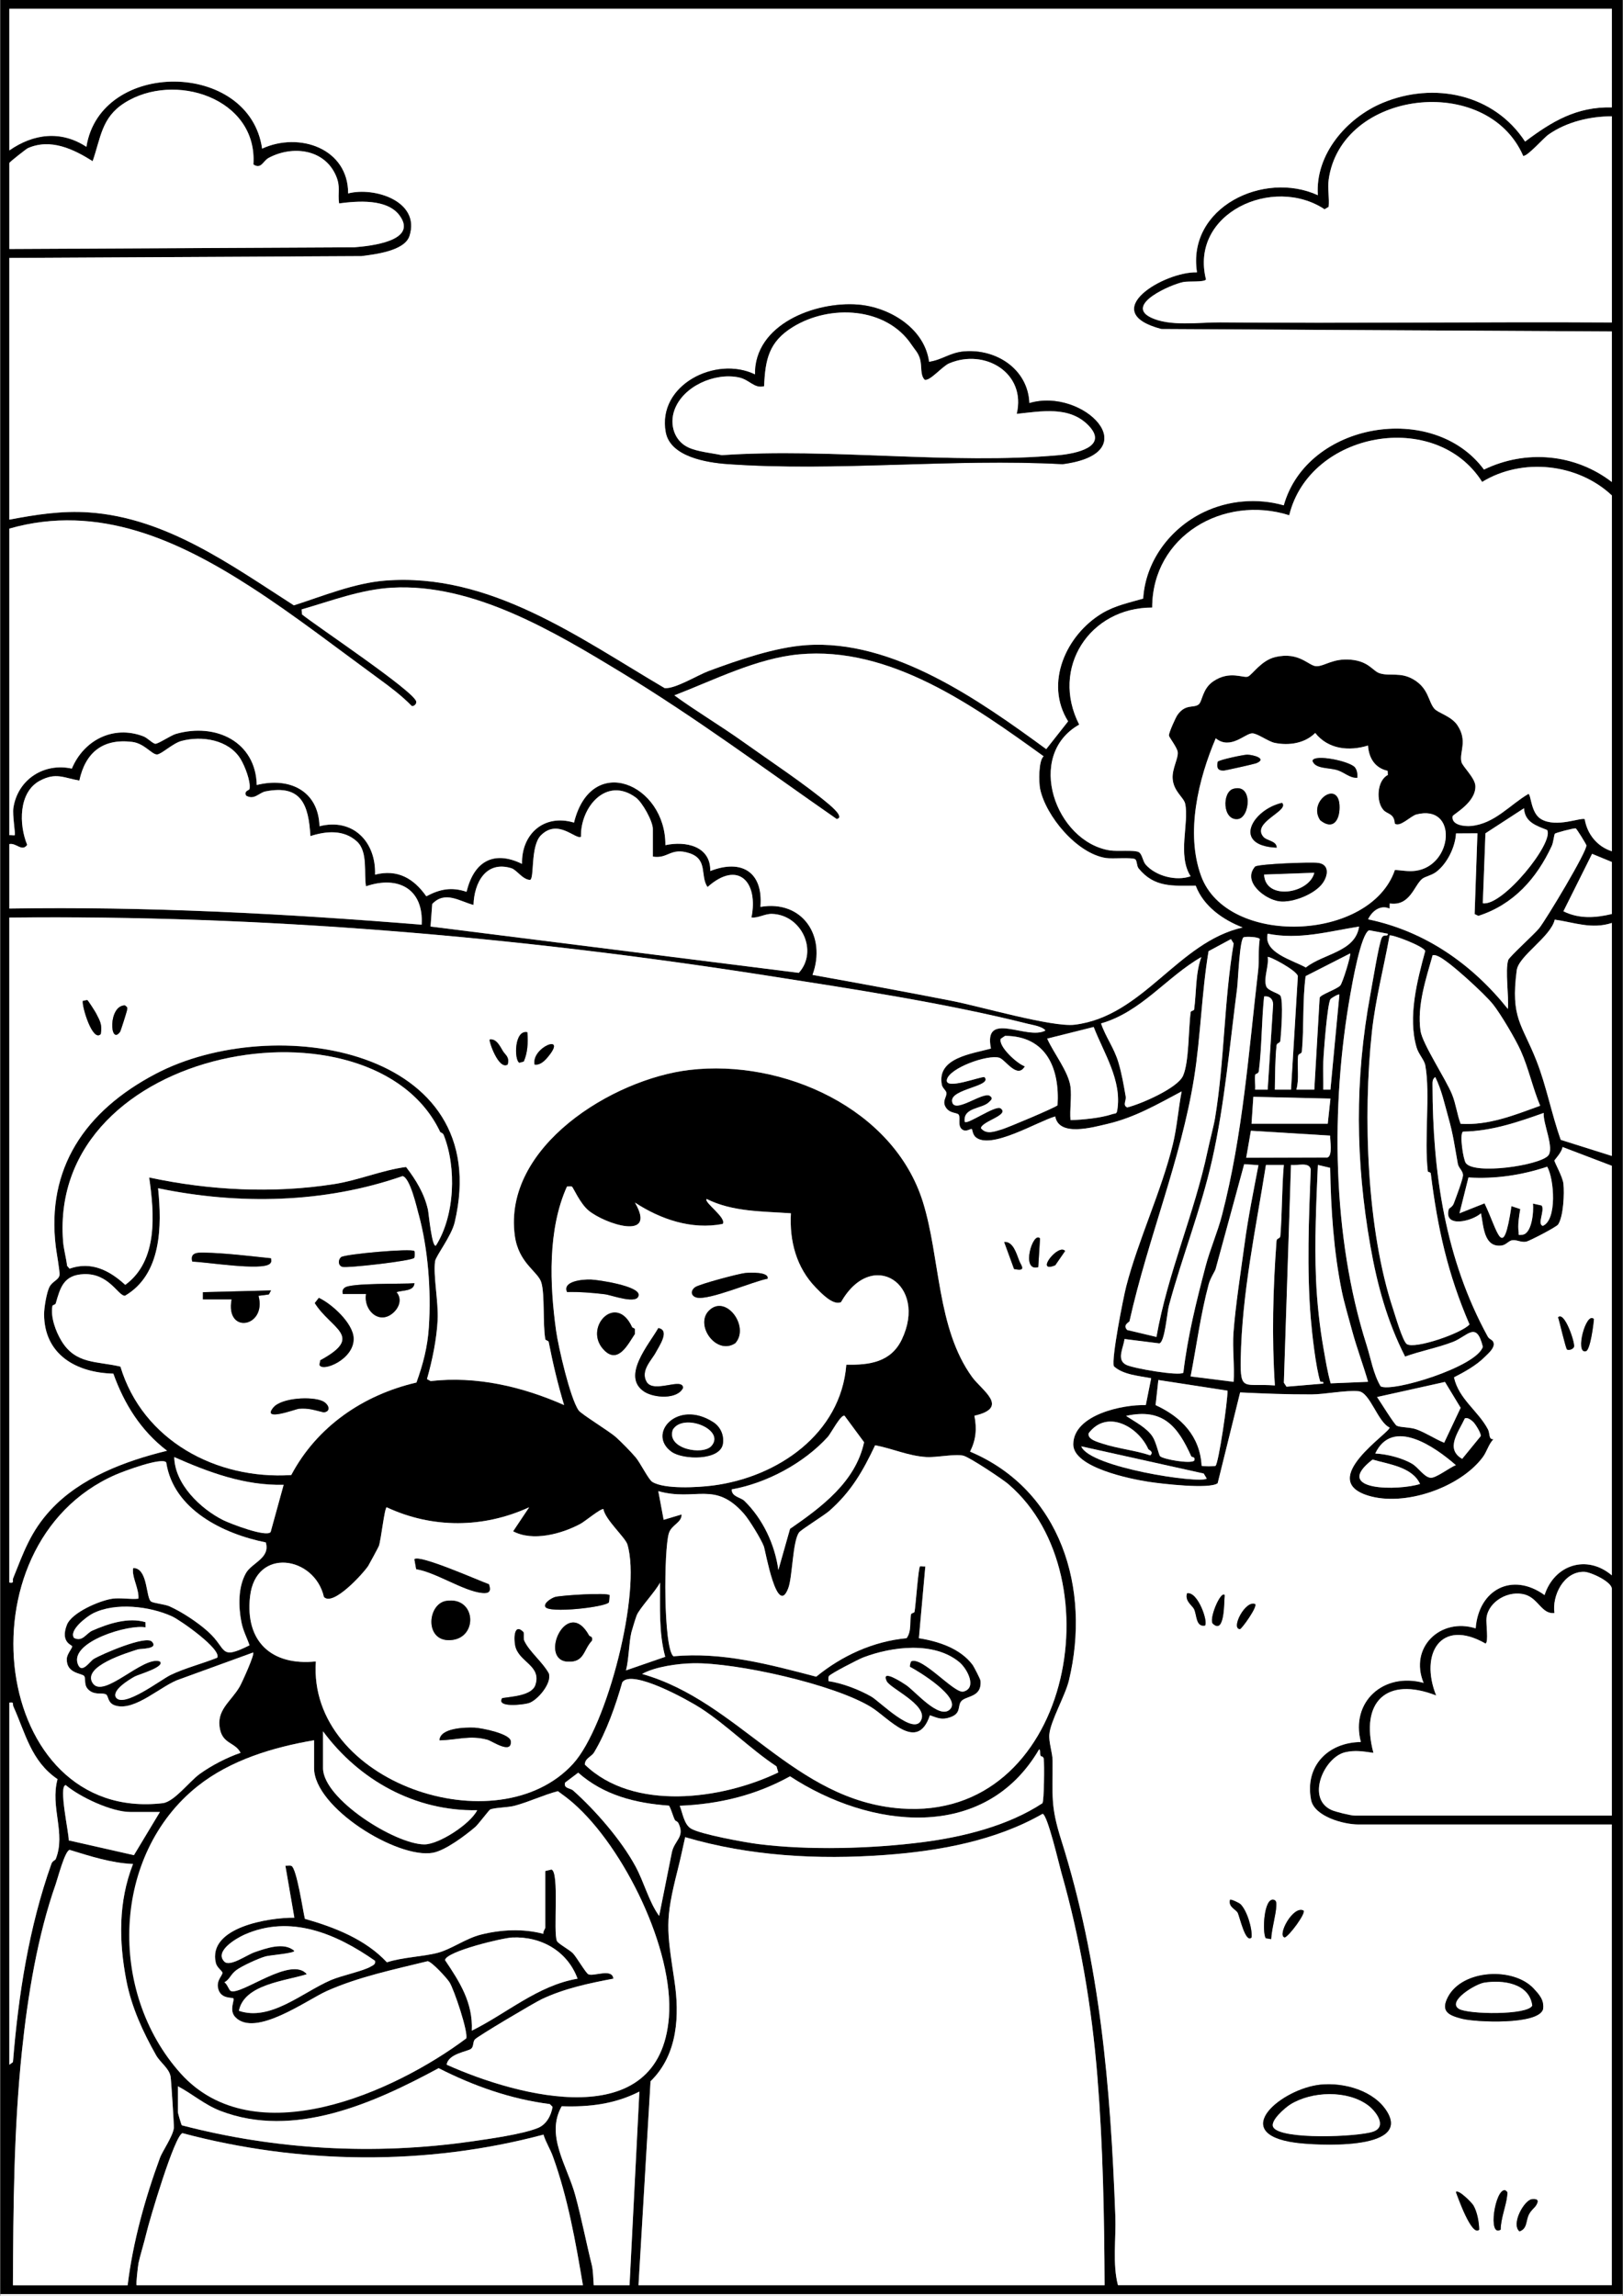 <?xml version="1.0" encoding="UTF-8"?>
<svg id="Camada_1" xmlns="http://www.w3.org/2000/svg" version="1.1" viewBox="0 0 595.28 841.89">
  <rect x="0" y="0" width="595.28" height="841.89" fill="#808080" stroke="none"/>
  <!-- Generator: Adobe Illustrator 29.0.0, SVG Export Plug-In . SVG Version: 2.1.0 Build 186)  -->
  <path d="M.14,841.29V-.06h595v841.34H.14ZM591.19,3.23H3.43v51.93c8.82-6.16,18.94-7.44,28.26-1.32,5.11-32.14,59.78-31.85,64.45.66,13.61-6.26,31.6-.09,31.55,16.43,9.62-2.51,26.59,2.87,22.5,15.6-1.77,5.52-12.64,6.75-17.59,7.39l-129.18.67v95.97c9.78-1.85,19.22-3.36,29.28-2.65,28.4,2,52.04,19.32,75.09,34.08,10.62-3.42,22.16-8.17,33.38-9.07,38.51-3.08,71.24,20.99,102.6,39.41,3.75.41,12.15-4.78,16.06-6.23,10.75-4,24.4-8.72,35.84-9.52,31.92-2.22,63.6,20.26,88.06,38.13l8.03-10.19c-8.79-14-.72-31.73,12.51-39.65,4.69-2.81,9.85-3.85,15.02-5.36.85-13.71,9.82-25.75,22.2-31.7,9.04-4.35,19.73-5.26,29.37-2.5,8.56-30.43,54.81-38.29,73.43-13.11,15.34-7.43,33.38-5.83,46.9,4.56v-55.21l-165.25-.9c-23.92-6.29,1.1-21.14,13.09-20.78-3.72-23.79,24.47-37.39,44.33-28.29-1.05-14.9,10.5-28.3,23.69-33.83,18.91-7.93,40.97-3.24,52.32,14.17,9.85-7.4,18.89-12.84,31.82-12.54V3.23ZM3.43,59.76v31.55l126.58-.63c5.63-.45,23.48-2.24,16.54-11.66-4.62-6.26-15.55-5.3-22.18-4.43-.57-3.94.62-5.98-1.1-10.05-4.21-9.95-16.04-11.29-24.73-6.64-2.09,1.12-2.73,4.31-5.6,2.41,1.62-24.31-29.06-34.25-47.37-22.51-8.34,5.35-8.6,12.74-11.59,21.3-7-4.39-15.4-8.48-23.8-4.75-.47.21-6.61,5-6.75,5.41ZM487.31,66c-.41,3.01.3,6.74,0,9.86l-1.51.89c-18.86-12.5-49.61,1.42-43.47,25.76-.78,1.06-6.34.52-8.32.92-4.63.92-21.27,8.22-12.15,12.89,7.02,3.59,18.07,1.84,25.64,1.91,47.89.41,95.81-.24,143.69.03V42.67c-8-.03-16.65,2.04-23.24,6.68-1.96,1.38-7.78,8.14-9.29,7.81-13.31-30.52-66.87-24.19-71.36,8.85ZM591.19,312.16v-130.47c-12.54-11.79-32.88-13.95-47.58-4.96-17.03-26.91-63.27-18.52-70.76,12.23-24.03-7.61-50.23,7.52-50.26,33.85-22.92-.02-37.39,22.16-26.77,42.92-20,11.32-8.63,42.98,11.24,46.13,2.84.45,8.82-.25,10.56.61,1.33.66,1.46,3.34,2.61,4.63,3.73,4.19,11.13,6.11,16.45,4.25-4.93-7.71-.48-19.6-1.99-26.59-.51-2.36-4.28-4.5-4.6-9.24-.24-3.6,2.13-7.42,1.87-9.69-.19-1.69-3.11-5.33-3.22-6.07-.15-.92,2.46-6.62,3.07-7.5,2.97-4.32,6.06-2.44,7.86-3.97,1.37-1.16,1.29-5.71,5.35-8.45,6.06-4.09,11.03-1,12.7-1.73s4.84-5.91,9.98-7.14c8.95-2.14,12.26,3.38,15.21,3.35s6.08-2.98,12.52-2.4c6.79.61,8,4.23,10.74,5.03,3.8,1.11,7.51-.58,12.25,2.21,5.64,3.32,5.38,8.08,7.67,10.74,1.35,1.56,6.19,2.7,8.43,6.03,3.93,5.83.59,9.96,1.52,13.55.43,1.67,4.97,5.81,5.09,8.74.24,6.14-8.24,10.39-8.35,11.11-.53,3.27,4.36,3.78,6.71,3.57,8.7-.79,14.3-7.81,21.1-11.76,1,.3.86,6.98,4.6,9.22,5.61,3.36,14.81-.75,16.05.06.89,5.45,4.56,10.03,9.94,11.75ZM3.43,193.85v112.4c.53-.08,1.83.13,1.97,0,.36-.35-.91-7.33-.49-10.02,1.62-10.5,11.31-16.63,21.44-14.39,4.38-10.45,15.19-16.03,26.19-11.86,1.56.59,3.51,2.74,4.46,2.75,1.12.02,5.66-3.09,7.56-3.63,14.67-4.17,29.24,2.95,29.61,18.75,12.01-3.02,22.64,2.13,23.01,15.12,12.27-3.11,20.78,5.7,20.38,17.75,8.25-2.08,14.16,1.36,18.8,7.94,5-2.66,9.27-3.5,14.77-1.64,2.62-10.96,9.76-15.39,20.34-10.25-.28-10.83,7.98-18.45,19.06-15.13,6.4-25.91,33.7-14.07,33.52,8.27,7.43-1.6,16.64.31,16.46,9.49,11.5-4.5,19.48.32,18.4,13.15,15.47-2.64,24.3,10.79,19.1,24.94,17.11,3.06,34.21,6.21,51.26,9.55,10,1.95,36.69,9.71,44.86,8.72,25.24-3.06,37.84-30.3,61.64-35.66-7.21-2.8-14.35-7.75-17.21-15.33-8.39.04-15.18.77-20.95-6.34-.75-.92-.53-2.83-1.25-3.35-1.08-.77-8.37-.08-10.73-.45-10.8-1.68-22.06-15.49-24.13-25.3-.53-2.51-.6-10.5,1.28-12-25.63-18.46-56.26-40.47-89.65-37.39-15.65,1.45-31.32,9.48-45.78,15.04,8.2,5.96,17.04,11.18,25.3,17.09,9.41,6.73,23.1,15.79,31.56,23,.82.7,5.66,4.78,2.65,5.24-26.15-18.18-51.78-37.23-79.04-53.76-24.57-14.9-54.3-32.74-84.05-31.05-11.45.65-22.25,4.84-33.13,7.96l.1,1.81c5.22,4.27,41.29,28.26,41.93,32,.15.85-.78,1.77-1.63,1.63-3.68-3.8-7.98-7.02-12.24-10.12-14.98-10.93-30.87-23.23-46.31-33.23-26.84-17.38-56.38-31.05-89.06-21.72ZM501.75,273.41c-7.03,2.19-14.64,1.34-19.37-4.61-3.83,3.84-9.63,4.7-14.83,3.64-2.43-.49-6.37-3.54-8.3-3.5-2.61.04-7.99,6.19-13.35,1.83-6.38,14.96-11.14,34.58-5.39,50.41,9.49,26.14,62.08,24.22,71.11-2.16,2.52.16,4.95.66,7.52.33,13.94-1.82,15.62-24.59.36-20.66-2.07.53-6.01,4.82-7.92,3.36-.27-3.86-2.65-3.32-4.19-5.02-2.79-3.09-2.35-10.87,1.63-12.82l-.09-1.53c-4.66-1.04-6.85-4.66-7.19-9.25ZM3.43,309.53v23.66c50.53-.81,100.95,1.84,151.22,5.92.79-13.03-8.51-18.14-20.41-14.08-.84-4.56.82-12.63-3.32-16.43-4.87-4.46-11.33-3.82-17.07-1.98-.66-11.44-3.28-18.99-16.46-16.39-2.41.47-4.12,3.33-7.16,1.53-.8-1.79,1.18-1.92,1.28-2.39.54-2.78-1.75-8.53-3.28-11.03-4.34-7.08-14.2-8.61-21.69-6.6-3.15.85-7.35,4.89-8.93,4.95-1.92.07-4.6-4.05-9.14-4.61-10.76-1.32-17.14,3.89-19.37,14.18-5.84-1.04-8.57-3.06-14.42.02-7.96,4.19-7.75,16.19-4.71,23.55-1.88,2.71-4.01-.82-6.54-.28ZM239.45,314.13v-10.19c0-2.79-3.84-9.73-6.25-11.5-10.81-7.91-20.37,3.55-20.1,14.39-1.91,1.23-8.38-6.81-14.68-.54-3.97,3.95-2.31,15.97-4.02,16.37-2.76-.12-4.86-3.7-6.85-4.3-9.38-2.86-13.65,5.42-13.87,13.49-5.14-1.36-10.44-5.33-15.14-.36l-.62,8.26,135.07,16.99c7.21-7.98,1-21.3-9.83-21.62-2.57-.08-4.94,1.56-7.54,1.34,2.64-12.95-4.82-21.24-16.11-11.19-2.79-4.04.27-10.16-6.64-12.41-6.93-2.26-7.81,2.18-13.41,1.25ZM558.97,296.39l-14.14,9.19-.97,25.64c7.22,1.27,26.3-22.3,23.58-26.86-4.02-1.58-8.19-2.87-8.47-7.97ZM577.9,303.76c-.69-.12-7.33,1.6-7.61,1.97-.3.39-.54,3.18-1.13,4.45-5.53,11.96-14.08,21.56-26.94,25.67l-1.36-.66,1.03-29.62-7.86.04c-.26,4.95-3.2,11.05-7.25,14.11-1.83,1.38-4.08,1.62-5.25,2.63-2.92,2.52-4.44,10.03-11.8,8.94l-.06,1.88c-3.32-1.48-6.44.86-7.88,3.94,20.91,4.34,38.15,16.43,51.27,32.87.43-4.44-1.08-14.19.13-17.95.38-1.18,9.68-9.58,11.34-11.65,2.56-3.21,17.61-28.23,17.32-30.42-.05-.37-3.58-6.15-3.95-6.22ZM591.19,316.11l-7.26-2.99-10.51,21.06c5.71,2.86,11.77,2.44,17.76,1v-19.06ZM3.43,336.48v243.86c2,.36,1.02-.61,1.39-1.54,3.89-9.67,6.42-17.13,13.74-25.07,10.91-11.82,27.4-17.98,42.72-21.71-9.61-7.36-15.67-17.08-19.7-28.28-13.59-.33-25.34-6.97-25.4-21.77,0-2.33.94-8.09,2.01-10.1s3.39-2.49,3.65-4.29c.17-1.2-1.11-8.27-1.36-10.34-3.53-28.74,10.65-49.8,36.64-63.45,43.37-22.79,124.72-9.49,109.67,54.43-1.21,5.15-6.94,12.37-7.21,14.35-.71,5.28,1.28,14.91.95,21.46-.35,7.07-1.97,14.9-3.91,21.71l1.34.73c16.8-1.93,33.69,2.04,48.94,8.79-2.3-7.67-4.1-15.25-5.65-23.15-.1-.51-1.15-.53-1.23-.98-.98-5.56-.14-16.34-1.46-20.79-1.22-4.09-8.35-7.05-9.73-17.19-4.43-32.6,35.8-57.45,64.11-60.78,34.23-4.03,74.9,14.1,85.59,48.48,6.35,20.42,5.03,46.22,18.04,64.14,3.57,4.92,13.94,11.19.84,14.19.94,4.83.57,8.81-1.59,13.16,33.35,14.1,44.36,50.28,36.25,83.91-1.34,5.58-6.79,14.93-7.19,19.82-.24,2.86,1.18,6.76,1.2,9.64.11,13.09-.87,16.27,3.16,29.02,14.21,44.92,18.1,90.46,19.85,137.94.3,8.27-1.09,17.57.96,25.33h181.13v-168.93h-93.03c-5.27,0-16.09-2.9-17.27-9.03-2.4-12.43,6.24-21.09,18.26-21.21-3.88-14.87,8.42-25.68,23.01-21.69-5.37-13.03,6.23-24.06,19.1-19.99,1.1-14.25,13.4-20.76,25.27-12.21,3.6-11.14,15.49-15.01,24.67-7.23v-150.19l-18.08-6.89c-.15,1.81-2.87,4.66-2.97,4.94-.14.43,3.02,5.91,3.3,8.52.38,3.59.03,11.95-1.95,14.97-.6.92-10.63,6.1-11.69,6.29-1.97.35-3.42-.75-5.05-.55-1.38.17-2.33,1.77-4.05,1.97-6.55.77-6.55-7.31-7.51-11.83-3.16,2.91-13.78,5.56-11.8-1.5.12-.43,1.34-.74,1.86-2.17.7-1.89,3.46-9.06,3.35-10.44-.12-1.57-1.61-2.51-1.89-4.04-1.23-6.75-1.66-10.54-3.46-16.94-1.43-5.07-2.46-10.1-4.82-14.87-1.07.75-1.02,1.76-1.01,2.91.06,32.42,4.74,63.95,20.25,92.23.68,1.24,1.94,1.07,2.19,2.48.32,1.83-1.97,3.74-3.42,5.17-3.07,3.02-7.32,5.38-11.14,7.33,1.74,7.97,8.91,12.31,12.47,19.1.78,1.49.15,3.79,2.02,3.57-1.89,1.96-2.37,4.57-4.05,6.77-8.45,11.1-28.65,18.04-41.96,13.92-18.89-5.85,8.25-23.16,7.89-24.97-4.31-1.91-7.17-12.86-11.36-13.29-4.61-.47-12.34,1.13-17.2,1.16-8.79.04-17.49-.31-26.25-.73l-8.24,33.3c-2.9,2.28-20.69.19-25.26-.51-6.66-1.02-27.75-5.24-27.7-13.77.07-10.86,18.17-14.65,26.6-14.37l1.97-9.86c-4.46-.87-10.33-1.26-13.69-4.39-.96-2.69,3.45-25.05,4.54-29.3,4.35-16.88,12.94-34.99,17.1-52.07,1.53-6.3,2-13.04,3.23-19.41-8.89,4.73-17.21,9.58-27.2,11.91-5.52,1.29-17.8,4.79-19.17-2.73-6.35,1.78-23.71,12.4-29.22,7.56-1.06-.93-1.22-2.85-1.36-2.94-.44-.28-2.15,1.31-3.64.08-1.69-1.41-.39-4.18-1.22-5.38-.57-.82-3.58-.31-4.91-3.03-1.07-2.18.66-3.42.41-5.04-.12-.8-1.42-1.68-1.65-2.86-1.95-10,11.23-11.36,18.01-13.3-2.9-14.28,13.36-2.84,19.99-6.62-1.22-1.52-4.52-1.96-6.43-2.44-30.26-7.62-65-12.89-96-17.73-91.58-14.3-184.7-22.25-277.58-21.23ZM591.19,338.45c-7.35,2.42-13.75-.18-20.94-1.21-1.49,6.36-13.25,13.25-13.95,18.59-2.3,17.58,1.9,19.6,7.22,33.1,3.67,9.33,5.56,19.61,8.93,29.06l18.74,5.91v-85.45ZM498.49,339.78c-11.3,1.78-21.88,4.93-33.53,2.62-1.7,6.95,9.08,9.64,13.99,12.39,6.53-5.16,18.1-5.66,19.54-15.01ZM509.01,342.41l-6.82-1.27c-3.03,1.15-6.22,19.58-6.89,23.37-7.29,41.02-6.72,88.97,5.92,128.67,1.61,5.07,2.45,10.56,5.16,15.19,4.06,2.35,35.2-7.1,37.5-14.49-2.38-9.7-5.57-3.87-11.02-1.77-5.69,2.19-11.76,3.28-17.49,5.36-6.54-12.78-10.24-26.29-12.74-40.55-5.48-31.26-5.77-61.2.01-92.3.67-3.59,3.13-18.75,4.19-20.77.8-1.53,2.22-.09,2.19-1.44ZM523.7,429.63c-1.4-11.98.95-28.43-.92-38.88-.38-2.14-2.46-4.09-3.21-6.65-3.26-11.11.21-24.5,3.17-35.35-.52-1.8-12.51-6.28-13.07-5.7-2.11,11.71-5.19,23.37-6.48,35.26-3.36,30.79-1.88,72.82,7.79,101.8.79,2.38,3.48,11.68,4.99,12.76,2.81,2,20.1-3.93,23.01-7.19-7.99-18.53-11.7-35.29-14.21-55.4-.05-.43-1.06-.52-1.07-.66ZM461.45,356.01c.45-3.87,0-7.8.6-11.66-.62-.83-4.93-.92-5.85-.66-1.55.45-2.1,16.04-2.44,18.62-2.64,20.22-4.63,42.83-9.12,62.77-4.2,18.68-11.05,35.69-15.9,53.67-.71,2.62-1.49,13.47-3.53,13.89l-12.76-1.6c-.44,3.36-3.03,7.58.57,9.44,2.57,1.33,19.48,4.22,21,2.92,1.6-13.45,4.69-25.76,8.12-38.88,1.68-6.42,4.4-12.5,6.06-18.91,7.66-29.53,9.75-59.58,13.25-89.59ZM445.67,409.91c3.48-21.1,3.24-42.81,6.81-63.92l-1-1.6-8.21,4.43c-2.53,15.12-2.9,31.32-5.29,46.35-4.8,30.1-16.95,59.03-23.71,89.35-.08.34-2.63,1.35-.84,3.21l10.73,2.55c4.14-23.57,13.87-44.99,18.79-68.32.79-3.76,2.23-9.07,2.72-12.04ZM495.2,349.63l-16.33,8.32c-1.2,9.09-.57,18.45-1.37,27.54-.1,1.19-1.3.7-1.42,1.89-.38,3.98.51,8.19-.61,12.2h6.58s1.96-33.7,1.96-33.7c.33-1.15,6.28-3.09,7.55-4.46.89-.96,4.06-11.34,3.63-11.78ZM547.57,368.26c-2.86-3.61-16.34-16.09-20.17-17.63-.66-.27-1.21-.49-1.94-.35-2.34,8.33-5.81,18.54-4.44,27.76.72,4.83,9.27,17.62,11.6,23.38,1.39,3.44,1.8,7.23,3.1,10.68,10.27.68,19.8-3.22,29.18-6.62-2.73-6.52-4.22-13.7-7.12-20.16-1.94-4.33-7.34-13.45-10.21-17.07ZM440.63,350.95c-12.66,7.23-22.05,20.16-36.8,24.34,1.74,5.13,4.74,8.84,6.37,14.29,1.21,4.05,1.96,8.35,2.67,12.51.27,1.6-1.23,3.16.56,4.01,5.04-1.26,18.44-7.05,20.47-11.6,2.26-5.05,1.96-17.29,2.81-23.37.07-.49,1.2-.48,1.26-.94.86-6.13.43-13.16,2.65-19.25ZM473.51,399.59l2.51-41.61c-.34-2.11-10.63-7.53-11.06-7.03.51,3.22-1.6,7.69-.54,10.73.57,1.63,4.43,2.49,5.15,3.39,1.23,1.55.33,13.65.05,16.48-.12,1.19-1.3.7-1.42,1.89-.54,5.26-.52,10.85-.61,16.15h5.92ZM491.26,364.75c-.32-.39-3.06,1.32-3.27,1.65-1.16,1.77-2.5,19.56-2.63,23.01s.06,6.8,0,10.18h2.62s3.29-34.84,3.29-34.84ZM464.96,399.59l2-31.25c-.04-1.99-1.31-3.2-3.31-2.93-.94,8.87-.82,18.54-1.92,27.32-.15,1.16-1.26.92-1.34,1.41-.29,1.7.13,3.69-.03,5.45h4.61ZM392.64,398.6c.46,3.77-.34,8.29,0,12.16,4.47-.12,11.12-.77,15.28-2.18,1.14-.39,1.61.09,1.86-1.42,1.82-10.91-4.94-20.99-8.64-30.56l-17.05,4.27c2.27,5.2,7.87,12.15,8.55,17.73ZM387.88,405.32c.84-13.39-4.04-25.4-19.25-25.47l-1.58,1.08c-.95,2.86,6.19,9.29,8.83,10.09-2.75,4.84-7.18-2.48-9.36-3.14-4.31-1.29-18.47,3.83-19.24,8.1-.69,3.86,12.25-1.26,13.79-1.01,3.1,3.42-12.39,4.26-11.88,8.86.57,5.05,11.3-3.7,13.86-1.97,1.38.94.41,1.56-.34,2.31-2.5,2.53-9.62,1.83-8.87,7.23,1.05,1.09,11.31-6.28,13.16-4.95,3.43,2.48-6.84,4.66-7.23,7.25,2.04,2.5,5.02,1.22,7.67.45,2.16-.63,19.69-8.02,20.43-8.84ZM161.46,415.12c-24.6-52.11-143.85-32.12-138.33,40.02.23,3.03,1.13,6.02,1.48,9.04l.89,1.04c7.97-2.79,14.61.6,20.44,5.94,12.12-8.84,10.68-26.14,8.77-39.38,22.04,4.75,45.47,5.94,67.85,2.43,9.02-1.41,17.47-5.09,26.37-6.28,3.66,4.76,6.71,9.79,8.03,15.65.26,1.17,1.44,14.06,2.93,13.17,6.95-10.97,7.61-28.62,2.83-40.58-.29-.74-1.17-.88-1.26-1.06ZM459.04,412.07h27.94l.99-9.21-28.28-.66-.65,9.86ZM566.2,408.12c-9.63,3.43-19.19,6.69-29.62,6.86-1.33.94.09,10.18,1.05,11.52,3.11,4.34,26.75.93,30.15-2.67,2.49-2.64-1.94-11.88-1.58-15.71ZM457.08,424.56l29.81-.09c1.96-.75.89-6.17.99-8.03l-29.08-1.78-1.72,9.9ZM461.57,427.29l-5.24-.37c-3.51,12.84-6.97,25.68-10.5,38.53-.18.64-1.92,3.29-2.52,5.51-2.97,11.12-4.44,22.55-6.63,33.8l15.78,1.98c.37-5.89-.49-12.3-.05-18.12.73-9.82,2.68-22.24,4.1-32.72,1.29-9.55,3.26-19.17,5.05-28.6ZM470.88,427.19h-6.57c-3.74,23.63-8.8,46.78-9.25,71.29-.22,12.05,1.32,8.73,12.53,9.57-1.17-17.57-.7-35.4.6-52.96.09-1.18,1.32-.71,1.41-1.89.68-8.62.53-17.39,1.27-26.01ZM484.22,506.57c-1.61-5.11-3-17.5-3.47-23.2-1.46-17.75-.71-36.73,0-54.54-.6-2.91-4.94-1.26-7.24-1.65l-2.62,79.87.97,1.46,13.48-1.14c.3-1.03-1-.44-1.12-.8ZM492.17,473.63c-3-14.67-4.05-30.38-4.29-45.36l-4.51-1.08c-.59,13.79-1.25,27.96-.69,41.77.35,8.55,1.37,17.74,2.75,25.52.76,4.29,1.44,8.63,2.63,12.81l13.72-.57c-1.82-6.29-4.15-12.42-5.87-18.78-1.18-4.37-2.96-10.48-3.74-14.31ZM567.49,427.86c-9.33,3.09-19.03,4.55-28.88,3.94l-3.29,13.14,9.19-3.65c5,10.42,6.72,21.81,9.88,1.03l3.23,1.07c-.46,2.68-.99,5.77-.6,8.48.13.9-.37,1.14.98.96,3.9.15,4.59-8.59,4.27-11.45l3.2.71c1.24,1.83-1.76,6.87.42,7.46,5.27-2.2,4.16-17.18,1.62-21.67ZM153.57,445.37c-.7-2.58-3.15-13.5-5.91-14.09-28.71,9.98-60.02,10.59-89.67,4.45,1.42,13.81,1.33,31.58-12.15,39.43-2.5.1-5.83-8.32-15.14-7.93-7.32.31-8.58,4.87-10.24,10.71-.16.55-1.15.54-1.23.98-.74,4.05,1.22,9.36,3.38,12.88,5.23,8.53,12.9,7.27,21.57,9.33,8.18,27.09,35.17,41.54,62.65,39.76,9.44-17.79,26.38-29.39,45.92-33.92,2.43-6.75,4.08-13.02,4.55-20.29.88-13.61-.31-28.77-3.72-41.33ZM209.79,435.16c-.36-.26-1.28-.06-1.84-.04-7.1,15.79-6.33,35.93-3.98,52.85.82,5.94,5.14,24.76,8.26,29.21,1,1.43,11.1,7.51,13.77,9.9,2.04,1.83,5.37,5.25,7.14,7.32,1.74,2.04,4.7,8.13,6.11,9.01,4.48,2.79,16.86,2.02,22.15,1.35,23.67-3.02,47.05-18.88,49.02-44.33,8.47.18,16.36-.9,20.35-9.24,9.63-20.16-10.9-33.73-22.28-13.7-2.92,1.41-7.38-3.4-9.21-5.27-7.18-7.34-9.76-17.1-9.19-27.3-10.43-.75-21.36-.49-30.9-5.25-1.14,1.21,7.5,6.95,5.88,9.16-11.4,2.21-22.74-1.68-32.18-7.84,8.34,14.29-11.12,7.83-17.04,2.89-3.1-2.58-5.62-8.42-6.05-8.73ZM445.82,537.54c1.12-.83,4.57-24.24,4.39-27.58l-25.35-3.9-1.02,9.2c9.48,4.35,16.3,11.45,16.89,22.25.42.25,4.79.24,5.09.02ZM529.98,506.77l-24.91,5.53c1.02,1.47,6.38,10.12,7.22,10.53,1.48.7,4.88.48,7.21,1.33,3.52,1.28,6.72,3.5,10.18,4.9l6.04-12.81-5.75-9.48ZM436.96,534.1c-4.96-10.97-10.34-17.88-23.93-14.88,3.13,2.09,7.65,4.35,9.74,7.64,1.34,2.11,2.25,6.7,2.74,7.15,1.22,1.14,11.17,2.89,12.5,1.62.59-1.49-.91-1.24-1.04-1.54ZM309.79,519.21c-1.21-.88-5.13,6.54-6.14,7.66-8.73,9.65-22.44,17.02-35.27,19.29-.09,2.72,3.28,2.89,4.64,4.22,6.75,6.59,11.18,15.96,12.46,25.35l4.28-15.1c11.55-7.98,24.04-17.22,27.16-31.76l-7.14-9.67ZM540.33,521.42c-.62-.6-2.13-1.83-3.07-1.27-2.33,5.04-7.31,11.12-.97,14.82l6.82-8.36c.14-1.1-2-4.45-2.78-5.2ZM421.19,531.46c-3.77-8.44-15.23-14.72-21.9-5.87-.54,2.28,3.52,3.28,5.17,3.83,5.38,1.78,11.94,2.44,17.43,4.27,1.45-1.3-.62-2.05-.7-2.22ZM504.41,533.01c4.21.19,10,1.65,13.6,3.82,2.19,1.32,4.32,4.86,6.7,5.08,1.98.18,7.07-3.83,9.27-4.62-7.53-6.62-23.2-17.67-29.57-4.28ZM370.05,544.43c-2.27-1.96-14.38-10-16.69-10.59-3.04-.77-9.61.7-13.63.48-6.48-.37-12.48-3.14-18.76-4.31-4.48,9.46-8.79,17.01-16.77,24.03-1.95,1.71-10.35,6.89-11.13,7.94-2.38,3.23-2.39,16.21-3.94,20.38-4.13,11.15-8.38-13.68-8.98-15.28-1-2.65-5.31-9.69-7.27-11.93-10.78-12.3-17.72-4.45-31.44-8.32l1.97,10.51,6.57-1.96c.1,3.04-3.65,3.74-4.65,6.85-1.88,5.84-2.07,42.02,1.65,45.16,18-1.67,35.2,2.99,52.38,7.48,9.47-7.73,20.88-12.96,33.15-14.12,1.93-2.6,1.07-6.2,1.64-8.76.11-.49,1.17-.44,1.27-.93.43-2.18,1.38-16.06,2-16.63.15-.13,1.43.08,1.96,0l-2.36,26.33c7.22,1.15,15.27,3.77,19.76,9.85.38.52,2.78,5.13,2.84,5.73.57,6.36-5.48,5.38-7.16,7.66-1.32,1.79.19,4.37-4.07,5.79-3.04,1.02-4.5.23-7.33-.77-4.6,13.85-15.06,1.05-21.46-2.93-13.47-8.37-49.47-16.43-65.35-16.14-5.51.1-13.96,1.24-18.75,3.92,35.58,10.06,55.59,46.44,94.97,49.34,62.01,4.56,78.86-84.84,39.57-118.76ZM442.6,542.21l-1.1-1.85-44.92-9.97c3.03,7.75,43.53,13.82,46.02,11.82ZM99.27,561.79l4.76-17.29c-14.32.32-27.32-4.51-40.12-10.17.18,9.89,9.6,18.94,17.96,23.12,2.48,1.24,15.88,6.42,17.4,4.34ZM520.84,544.18c-2.89-6.28-11.58-7.22-17.42-8.94-15.22,11.74,9.92,11.4,17.42,8.94ZM41.23,586.26c2.9-.4,6.53.29,9.53,0,.36-3.08-2.09-7.48-1.98-10.19.04-1-.24-1.13.98-.97,4.44,1.15,3.83,10.73,5.6,12.15.81.66,5.11,1.03,6.77,1.78,4.65,2.08,10.49,5.95,14.28,9.39,7.03,6.39,3.91,10.5,15.12,4.93-1.01-2.94-2.35-5.3-2.98-8.51-1.11-5.65-1.27-12.74,1.65-17.94,2.17-3.85,9.02-5.46,7.29-11.28-15.57-3.1-33.89-12.03-36.51-29.33-1.54-2.07-15.8,3.31-18.55,4.5-58.48,25.54-45.41,127.77,17.25,120.45,4.23-.49,9.73-7.93,13.6-10.73,4.25-3.08,10-6.06,14.96-7.73-1.92-3.83-6.32-3.2-7.5-8.46-1.62-7.24,3.92-10.2,7.19-15.83.72-1.24,5.58-11.85,4.92-12.5l-26.75,9.73c-6.78,2.12-16.55,12.09-23.91,9.68-2.72-.89-2.38-3.45-3.23-3.99-1.27-.81-3.69.24-5.93-1.31-2.58-1.79-1.39-4.24-2.12-5.44-.68-1.11-6.57-.8-6.41-6.31.05-1.84,2.04-3.9,1.98-4.65-.04-.45-4.45-1.43-1.94-7.85,1.79-4.57,12.12-8.95,16.7-9.59ZM194.08,552.74c-16.76,7.69-35.49,7.83-52.25,0-.82.19-2.03,11.81-2.87,14.21-.15.42-3.58,6.78-3.91,7.29-1.81,2.74-12.94,15.03-16.25,11.37-3.4-14.99-25.04-18.41-27.09-.15-1.86,16.55,7.92,25.47,24.14,23.81-3.08,44.43,66.73,67.9,94.37,37.49,12.54-13.8,25.11-63.05,19.89-80.41-.76-2.52-8.16-9.1-8.79-12.94-.97-.31-6.8,4.52-8.37,5.37-6.91,3.73-17.57,6.62-24.75,2.76l5.88-8.8ZM591.19,665.79v-83.15c0-2.59-7.76-6.2-10.18-6.24-7.49-.14-11.8,8.78-10.86,15.12-4.66.5-5.86-5.25-10.69-6.73-5.96-1.82-13.44,2.36-14.23,8.43-.27,2.1.85,9.15-.4,9.47-16.47-9.42-24.15,3.85-18.07,19.06-18.18-7.08-28.02,2.28-23.01,21.04-3.67-.51-6.64-1.1-10.4-.21-7.7,1.83-14.4,16.93-4.97,21.17,1.51.68,7.04,2.04,8.47,2.04h94.35ZM229.6,612.54l14.39-4.97c-2.41-8.87-1.84-18.14-1.91-27.23-1.55,3.16-7.64,9.55-8.59,12.11-.44,1.17-1.74,5.43-1.9,6.1-.93,3.82-.92,9.88-1.99,13.99ZM79.65,607.91c1.8-3.06-13.56-13.83-16.6-15.2-8.19-3.71-20.72-5.2-28.95-1.08-2.28,1.14-9.01,6.26-6.94,9.02,3.14,1.54,4.39-1.67,6.7-2.69,5.78-2.55,13.23-5.01,19.48-3.1l.05,1.91c-6.06-1.24-27.75,5.23-24.89,13.36,1.41,4,4.43-.93,5.88-1.79,3.04-1.81,19.11-8.77,21.34-6.34,2.58,2.8-4.17,2.53-5.13,2.83-3.87,1.24-20.45,6.37-16.63,12.34s18.57-10.15,24.67-7.91c2.1,2.01-7.85,4.78-9.24,5.54-2.13,1.18-8.39,4.99-6.9,7.63,2.77,4.12,16.53-6.51,20.11-8.23,5.26-2.52,11.59-4.12,17.04-6.3ZM334.15,609.28c4-2.12,15.89,11.9,19.21,11.05,5.12-1.31,1.41-8.37-1.46-10.76-9.3-7.76-24.82-5.76-35.32-1.74-1.67.64-12.06,5.97-12.54,6.83-.32.57-.12,1.23-.16,1.84,5.11.75,11.24,3.1,15.71,5.67,3.07,1.76,15.97,14.9,18.38,8.35,2.09-5.41-11.48-11.37-12.74-13.99-2.36-4.95,6.38.91,7.13,1.42,3.33,2.26,12.13,12.78,16.07,8.91,4.36-4.29-11.5-13.97-14.67-15.6-.18-.32.31-1.91.4-1.96ZM285.45,649.98l-.65-2.25c-9.66-6.39-18.22-15.14-27.9-21.4-4.12-2.66-25.21-14.51-28.67-9.4-2.37,8.34-5.83,18.2-10.32,25.67-1,1.66-3.32,2.1-3.42,4.47,17.76,17.22,50.19,12.9,70.96,2.9ZM3.43,624.38v132.77l1.32-.97c2.01-24.77,5.87-49.47,14.1-72.7.4-1.14,1.39-1.24,1.61-1.8,3.76-9.48-2.14-18.93.64-29.25-9.76-6.65-11.76-16.89-16.18-26.62-.42-.93.41-1.79-1.49-1.44ZM118.48,634.9v13.47c0,11.34,26.46,27.94,37.15,27.99,5.35.02,16.86-7.47,19.39-12.53-22.78.43-43.3-11.02-56.54-28.93ZM115.19,638.18c-14.92,2.54-30.61,7.23-42.68,16.82-31.44,24.99-32.46,76.16-6.23,105.36s78.26,7,104.72-12.84c.84-2.2-4.48-18.03-6.15-20.63-1.04-1.61-6.47-7.51-7.99-7.69-12.4,3.06-25.14,5.68-36.86,10.87-7.28,3.22-26.38,17.28-33.7,9.63-2.38-2.48-.19-6.19-.7-6.86-.37-.47-4.87.39-5.65-3.94-.52-2.88,1.78-4.53,1.63-5.51-.11-.69-1.99-1.83-2.4-3.52-3.19-13.2,19.73-16.73,28.79-16.62l-3.29-19.07c.69.07,1.64-.18,2.22.08,1.94.88,4.23,16.51,4.93,19.39,11,3.15,22.21,7.52,30.09,15.95,5.67-1.87,13.23-2.05,18.68-3.49,4.92-1.3,10.29-5.27,15.71-6.64,7.44-1.89,15.54-2.29,23.02-.3-.25-.82.68-1.91.68-2.3v-20.7c0-.12,1.85-.42,2.23-.6,3.03.73.59,23.13,2.04,26.23.48,1.02,4.72,3.25,5.94,4.58,1.3,1.41,4.69,7.2,5.58,7.61,1.99.93,8.75-2.38,9.19,1.61-8.99,1.69-18.04,3.61-26.33,7.54-2.62,1.24-23.6,13.65-24.5,14.77-.81,1.01-.32,2.55-1.37,3.41-1.27,1.03-8.38,1.76-8.95,5.83,26.27,11.8,78.13,25.77,81.51-17.42,1.94-24.78-16.56-62.37-35.14-78.55-1.76-1.53-3.69-2.97-5.59-4.33-5.24,1.37-10.3,3.83-15.79,5.33-2.6.71-7.4.65-9.07,1.41-.38.17-4.38,5.48-5.46,6.41-3.6,3.08-10.97,8.63-15.54,9.44-13,2.3-43.56-16.54-43.56-31.06v-10.19ZM381.68,643.91c-.41-.95.1-2.01-.54-2.43-20.1,34.35-62.23,29.02-91.37,9.91-12.64,6.97-25.98,10.19-40.46,10.8,1.07,2.62,1.56,6.81,4.13,8.36,3.47,2.1,19.86,5.07,24.57,5.67,18.63,2.36,41.66,1.71,60.29-.67,14.94-1.91,31.44-6.01,44.04-14.3.62-.87.74-14.34.49-16.21-.15-1.12-1.06-.92-1.15-1.14ZM247.59,667.52c-.88-1.78-1.23-3.65-2.19-5.37-12.32-.89-23.89-3.78-33.32-12.09l-4.79,3.62c-.68,2.23,1.87,1.99,2.91,2.9,8.18,7.26,17.67,18.19,22.87,27.79,3.23,5.96,4.91,12.99,8.7,18.22l4.6-23c.87-4.81,5.01-5.78,2.48-11-.33-.68-1.16-.89-1.25-1.07ZM58.65,664.47h-10.85c-6.87,0-18.47-5.46-23.67-9.84-2.8.11,1.26,17.98,1.08,20.26l23.91,5.42,9.53-15.84ZM234.19,838h170.94c-.11-25.49-.59-51.16-2.64-76.56-2.07-25.65-6.3-50.52-13.24-74.87-.84-2.95-5.02-21.05-6.85-21.43-17.29,9.91-38.06,13.65-57.83,15.1-24.57,1.8-49.63.42-73.27-6.54-.89,3.96-1.73,7.99-2.73,11.93-4.76,18.73-4.03,21.84-1.2,40.79,1.84,12.31,1.39,26.93-8.77,36.79l-4.42,74.78ZM4.74,838h42.08c1.91-15.8,6.4-31.88,11.88-46.8.83-2.25,4.75-7.9,5.06-10.86.1-.94-1-17.7-1.2-18.88-.54-3.03-3.75-5.05-5.32-7.82-4.82-8.51-8.98-17.57-10.87-27.27-2.8-14.42-3.01-28.99,2.42-42.84-8.06-.35-15.63-2.84-23.27-5.18-1.75.44-4.32,10.4-5.07,12.52-6.69,18.96-10.29,41-12.41,61.34-2.96,28.42-3.17,57.19-3.3,85.77ZM137.54,719.04c-14.13-9.88-31-17.15-47.98-9.53-2.84,1.27-11.09,6.05-7.24,9.86,2.02,2,8.22-2.49,11.02-3.45,4.25-1.47,10.9-3.88,14.61-.5,0,.89-8.76,1.55-10.48,2-2.43.64-8.74,3.53-10.75,5.03-2.2,1.65-2.41,3.39-4.39,4.49,1.13.76,1.62,2.9,2.37,3.2,3.94,1.55,22.15-13.02,27.85-6.17-8.04,2.55-22.96,3.69-24.92,13.42,11.56,3.93,23.16-6.67,33.69-11.24,3.91-1.7,11.89-3.31,14.72-5.01.87-.52,1.78-.78,1.51-2.09ZM211.84,725.6c-3.71-10.05-13.3-15.58-23.99-15.1-3.54.16-24.14,5.07-24.63,8.28,5.42,8.03,10.3,15.68,9.83,25.88,12.9-6.36,24.18-16.58,38.79-19.06ZM65.23,765.04v9.53c0,.27,1.26,4.64,1.45,4.8,34.4,8.99,70.67,10.99,105.94,5.95,6.52-.93,18.83-2.62,24.62-4.96,3.16-1.28,4.91-4.58,5.41-7.76l-1-1.01c-14.34-1.83-27.98-6.67-40.79-13.17-23.71,12.81-53.06,26.05-80.04,15.66-5.75-2.21-10.26-6.21-15.61-9.04ZM217.76,838h13.15l3.61-71c-9.06,4.61-18.39,5.71-28.49,5.37-6.06,10.71,2.01,21.78,4.97,32.63,2.28,8.35,4.1,17.74,6.07,25.6.52,2.06.53,5.2.7,7.39ZM50.1,838h163.71c-2.67-15.85-5.55-32.09-11-47.17-1.04-2.88-2.58-5.17-3.47-8.05-43.1,11.51-89.44,10.91-132.39-.53-2.86.58-12.15,31.97-13.25,36.66-.8,3.4-2.42,8.62-2.9,11.02-.19.97-.98,7.78-.69,8.06Z"/>
  <rect x=".14" y="841.29" width="595" height=".66" fill="#fff"/>
  <path d="M591.19,3.23v36.15c-12.94-.3-21.98,5.14-31.82,12.54-11.35-17.4-33.41-22.1-52.32-14.17-13.18,5.53-24.73,18.94-23.69,33.83-19.87-9.1-48.05,4.5-44.33,28.29-11.99-.36-37.01,14.48-13.09,20.78l165.25.9v55.21c-13.51-10.39-31.56-11.99-46.9-4.56-18.62-25.18-64.87-17.32-73.43,13.11-9.64-2.76-20.34-1.85-29.37,2.5-12.38,5.96-21.35,17.99-22.2,31.7-5.17,1.51-10.32,2.55-15.02,5.36-13.23,7.92-21.3,25.65-12.51,39.65l-8.03,10.19c-24.46-17.87-56.14-40.35-88.06-38.13-11.44.79-25.1,5.52-35.84,9.52-3.91,1.45-12.31,6.64-16.06,6.23-31.36-18.42-64.1-42.5-102.6-39.41-11.22.9-22.76,5.65-33.38,9.07-23.05-14.77-46.69-32.08-75.09-34.08-10.06-.71-19.5.8-29.28,2.65v-95.97l129.18-.67c4.94-.65,15.81-1.87,17.59-7.39,4.09-12.73-12.88-18.11-22.5-15.6.04-16.51-17.95-22.69-31.55-16.43-4.67-32.52-59.34-32.81-64.45-.66-9.32-6.12-19.44-4.84-28.26,1.32V3.23h587.77ZM340.73,132.69c-1.64-12.32-14.49-20.07-26.02-20.99-15.7-1.26-38.06,7.21-37.79,25.62-14.35-6.99-35.96,3.88-32.71,21.2,1.68,8.97,15,11.11,22.53,11.65,39.79,2.85,82.83-2.13,122.96.04,31.62-4.09,7.6-28.33-12.19-22.38-.47-12.36-12-19.97-23.91-18.97-5.27.45-8.01,3.15-12.88,3.82Z" fill="#fff"/>
  <path d="M3.43,336.48c92.88-1.02,186,6.93,277.58,21.23,31,4.84,65.74,10.11,96,17.73,1.91.48,5.2.92,6.43,2.44-6.62,3.78-22.89-7.67-19.99,6.62-6.78,1.94-19.96,3.3-18.01,13.3.23,1.18,1.53,2.06,1.65,2.86.25,1.63-1.48,2.86-.41,5.04,1.33,2.72,4.34,2.22,4.91,3.03.83,1.2-.47,3.97,1.22,5.38,1.49,1.23,3.2-.36,3.64-.08.14.09.3,2,1.36,2.94,5.51,4.85,22.87-5.78,29.22-7.56,1.37,7.52,13.65,4.02,19.17,2.73,9.98-2.33,18.31-7.19,27.2-11.91-1.23,6.37-1.7,13.11-3.23,19.41-4.16,17.08-12.75,35.2-17.1,52.07-1.09,4.24-5.5,26.61-4.54,29.3,3.36,3.13,9.24,3.52,13.69,4.39l-1.97,9.86c-8.43-.28-26.54,3.51-26.6,14.37-.05,8.54,21.04,12.75,27.7,13.77,4.57.7,22.36,2.79,25.26.51l8.24-33.3c8.76.42,17.46.77,26.25.73,4.86-.02,12.6-1.63,17.2-1.16,4.2.43,7.05,11.38,11.36,13.29.36,1.81-26.77,19.12-7.89,24.97,13.31,4.12,33.51-2.82,41.96-13.92,1.68-2.2,2.16-4.81,4.05-6.77-1.87.23-1.24-2.07-2.02-3.57-3.55-6.79-10.73-11.12-12.47-19.1,3.81-1.95,8.07-4.3,11.14-7.33,1.45-1.43,3.75-3.34,3.42-5.17-.25-1.41-1.51-1.25-2.19-2.48-15.51-28.28-20.2-59.81-20.25-92.23,0-1.15-.05-2.16,1.01-2.91,2.36,4.77,3.39,9.8,4.82,14.87,1.8,6.4,2.24,10.19,3.46,16.94.28,1.53,1.77,2.47,1.89,4.04.11,1.38-2.66,8.55-3.35,10.44-.53,1.43-1.75,1.74-1.86,2.17-1.98,7.06,8.64,4.41,11.8,1.5.96,4.51.96,12.6,7.51,11.83,1.72-.2,2.67-1.8,4.05-1.97,1.62-.2,3.07.9,5.05.55,1.06-.19,11.09-5.37,11.69-6.29,1.98-3.02,2.33-11.37,1.95-14.97-.28-2.6-3.44-8.08-3.3-8.52.09-.28,2.81-3.13,2.97-4.94l18.08,6.89v150.19c-9.17-7.78-21.07-3.91-24.67,7.23-11.87-8.55-24.17-2.04-25.27,12.21-12.87-4.06-24.47,6.96-19.1,19.99-14.58-3.98-26.88,6.82-23.01,21.69-12.01.12-20.65,8.78-18.26,21.21,1.18,6.13,12,9.03,17.27,9.03h93.03v168.93h-181.13c-2.05-7.76-.66-17.06-.96-25.33-1.75-47.48-5.63-93.02-19.85-137.94-4.03-12.75-3.06-15.93-3.16-29.02-.02-2.88-1.44-6.79-1.2-9.64.4-4.89,5.85-14.24,7.19-19.82,8.11-33.63-2.91-69.81-36.25-83.91,2.16-4.36,2.53-8.33,1.59-13.16,13.1-3,2.73-9.27-.84-14.19-13-17.92-11.68-43.71-18.04-64.14-10.7-34.38-51.36-52.51-85.59-48.48-28.31,3.33-68.54,28.18-64.11,60.78,1.38,10.14,8.51,13.1,9.73,17.19,1.33,4.45.49,15.23,1.46,20.79.08.45,1.13.47,1.23.98,1.55,7.9,3.35,15.48,5.65,23.15-15.25-6.75-32.13-10.72-48.94-8.79l-1.34-.73c1.94-6.81,3.56-14.65,3.91-21.71.33-6.55-1.66-16.18-.95-21.46.27-1.99,6-9.2,7.21-14.35,15.05-63.93-66.31-77.22-109.67-54.43-25.99,13.66-40.18,34.71-36.64,63.45.25,2.07,1.54,9.14,1.36,10.34-.26,1.8-2.55,2.24-3.65,4.29s-2.02,7.77-2.01,10.1c.06,14.8,11.81,21.45,25.4,21.77,4.03,11.2,10.08,20.91,19.7,28.28-15.32,3.74-31.81,9.89-42.72,21.71-7.32,7.94-9.85,15.4-13.74,25.07-.37.93.61,1.89-1.39,1.54v-243.86ZM35.28,371.68c-.35-.7-2.96-4.79-3.28-4.94l-1.63.32c-.37,2.02,3.59,15.2,6.58,12.16.61-3.56-.33-4.87-1.67-7.53ZM44.04,378.38c.24-.33,2.4-7.23,2.48-7.71.19-1.12.41-1.17-.71-1.99-6.23.04-5.55,14.91-1.78,9.7ZM193.43,378.55c-4.83-1.06-4.9,10.16-2.95,11.17l1.63-.45c1.43-3.32,1.59-6.6,1.32-10.71ZM184.5,385.51c-1.08-1.8-2.42-4.72-4.87-4.32-.44.43,3.24,11.28,6.57,9.19.77-2.83-.87-3.5-1.69-4.87ZM201.04,387.49c7.22-8.71-6.2-3.46-4.97,2.89,2.1.31,3.74-1.41,4.97-2.89ZM381.46,454.14c-2.62-2.83-7.17,12.39-.66,10.52l.66-10.52ZM373.86,462.42c-1-2.51-2.23-7.27-5.54-6.96l3.61,9.89c4.73,1.04,2.6-1.26,1.93-2.93ZM390.66,458.75c-2.44-2.93-11.32,8.39-3.62,5.24l3.62-5.24ZM574.77,494.89c.57.38,2.3-.06,2.56-1.07.3-1.68-3.52-13.06-5.86-10.75.54,1.55,2.78,11.48,3.29,11.83ZM584.61,483.72c-2.87-3.03-7.09,12.9-2.94,11.78,1.62-.44,2.78-9.74,2.94-11.78ZM441.95,596.11c1.25-1.35-2.61-12.59-6.57-11.82-.9,2.8,1.93,4.46,2.57,5.78,1.05,2.15.6,6.62,3.99,6.04ZM449.18,584.94c-1.46-1.81-6.12,9.31-4.21,10.59,4.24,3.75,3.96-7.91,4.21-10.59ZM460.35,588.23c-3.59-1.52-9.01,9.02-5.58,9.18.62.03,6.54-8.23,5.58-9.18ZM454.89,698.2c-.48-.44-3.42-1.86-3.73-1.52-.71,2.67,2.15,3.42,2.84,4.78s2.84,11.36,5.05,9.01c.34-3.32-1.75-10.08-4.15-12.28ZM466.23,711.1c.15-3.59,1.8-9.08,1.89-12.32.02-.8.08-1.82-.86-2.1-3.69-1.1-4.36,11.78-3.02,14.07l1.99.34ZM478.11,700.63c-3.86-2.02-9.85,9.28-6.89,9.85,1.69-.59,7.81-8.91,6.89-9.85ZM562.54,729.27c-7.45-8.02-26.07-7.06-31.42,2.97-2.89,5.41.24,6.78,4.97,8.03,5.08,1.34,28.16,2.36,29.85-3.47.48-3.34-1.44-5.41-3.41-7.52ZM508.79,774.45c-4.71-7.8-15.77-10.83-24.36-10-14.21,1.38-34.22,17.88-9.29,21.29,6.89.94,42.37,3.15,33.65-11.29ZM550.42,817.62c-.02-3.99,2.05-8.92,2.37-12.47.09-1.03.41-1.21-.73-1.98-3.73-.64-6.49,17.49-1.64,14.45ZM540.34,808.63c-.54-.89-5.34-5.82-6.34-4.81.66,1.8,5.86,16.59,8.54,13.8-.07-2.82-.73-6.57-2.19-8.99ZM563.32,808.84c1.01-1.56,1.04-2.63-1.37-2.4-2.91.28-7.83,9.18-4.63,11.82,2.99-1.06,2.21-3.92,3.52-6.34.83-1.53,1.93-2.24,2.48-3.09Z" fill="#fff"/>
  <path d="M3.43,193.85c32.68-9.33,62.22,4.34,89.06,21.72,15.45,10,31.34,22.3,46.31,33.23,4.25,3.11,8.55,6.32,12.24,10.12.85.14,1.78-.78,1.63-1.63-.64-3.74-36.71-27.73-41.93-32l-.1-1.81c10.88-3.12,21.68-7.31,33.13-7.96,29.75-1.69,59.48,16.14,84.05,31.05,27.26,16.53,52.89,35.58,79.04,53.76,3.02-.46-1.83-4.54-2.65-5.24-8.46-7.21-22.15-16.28-31.56-23-8.26-5.9-17.1-11.12-25.3-17.09,14.46-5.56,30.13-13.59,45.78-15.04,33.39-3.09,64.02,18.92,89.65,37.39-1.88,1.5-1.81,9.49-1.28,12,2.07,9.8,13.33,23.62,24.13,25.3,2.36.37,9.64-.32,10.73.45.73.52.51,2.43,1.25,3.35,5.77,7.11,12.56,6.37,20.95,6.34,2.86,7.58,10,12.53,17.21,15.33-23.8,5.36-36.4,32.6-61.64,35.66-8.17.99-34.87-6.77-44.86-8.72-17.06-3.33-34.16-6.49-51.26-9.55,5.2-14.15-3.63-27.58-19.1-24.94,1.07-12.83-6.9-17.65-18.4-13.15.18-9.18-9.03-11.09-16.46-9.49.17-22.34-27.12-34.18-33.52-8.27-11.08-3.32-19.34,4.3-19.06,15.13-10.58-5.15-17.73-.72-20.34,10.25-5.5-1.85-9.76-1.02-14.77,1.64-4.64-6.58-10.55-10.02-18.8-7.94.4-12.05-8.11-20.86-20.38-17.75-.37-12.99-11-18.13-23.01-15.12-.37-15.8-14.94-22.92-29.61-18.75-1.9.54-6.44,3.65-7.56,3.63-.95-.02-2.89-2.16-4.46-2.75-11-4.17-21.81,1.41-26.19,11.86-10.13-2.24-19.82,3.89-21.44,14.39-.42,2.7.85,9.67.49,10.02-.14.14-1.44-.08-1.97,0v-112.4Z" fill="#fff"/>
  <path d="M234.19,838l4.42-74.78c10.16-9.87,10.61-24.49,8.77-36.79-2.83-18.95-3.56-22.06,1.2-40.79,1-3.94,1.84-7.97,2.73-11.93,23.64,6.96,48.7,8.34,73.27,6.54,19.77-1.45,40.53-5.18,57.83-15.1,1.82.38,6.01,18.48,6.85,21.43,6.94,24.35,11.16,49.22,13.24,74.87,2.05,25.4,2.53,51.07,2.64,76.56h-170.94Z" fill="#fff"/>
  <path d="M591.19,312.16c-5.38-1.72-9.05-6.3-9.94-11.75-1.24-.81-10.45,3.3-16.05-.06-3.74-2.24-3.6-8.92-4.6-9.22-6.8,3.96-12.4,10.97-21.1,11.76-2.35.21-7.24-.29-6.71-3.57.12-.72,8.59-4.97,8.35-11.11-.11-2.94-4.65-7.07-5.09-8.74-.93-3.59,2.41-7.72-1.52-13.55-2.25-3.33-7.09-4.47-8.43-6.03-2.29-2.66-2.03-7.43-7.67-10.74-4.75-2.79-8.45-1.1-12.25-2.21-2.74-.8-3.96-4.42-10.74-5.03-6.45-.58-9.61,2.37-12.52,2.4s-6.26-5.49-15.21-3.35c-5.14,1.23-8.35,6.43-9.98,7.14s-6.65-2.37-12.7,1.73c-4.06,2.74-3.99,7.3-5.35,8.45-1.8,1.53-4.89-.35-7.86,3.97-.61.88-3.21,6.58-3.07,7.5.12.74,3.03,4.38,3.22,6.07.26,2.27-2.11,6.09-1.87,9.69.32,4.74,4.1,6.88,4.6,9.24,1.51,6.99-2.94,18.89,1.99,26.59-5.32,1.86-12.72-.06-16.45-4.25-1.14-1.28-1.27-3.96-2.61-4.63-1.74-.86-7.72-.16-10.56-.61-19.87-3.15-31.24-34.81-11.24-46.13-10.63-20.76,3.85-42.95,26.77-42.92.03-26.33,26.22-41.46,50.26-33.85,7.48-30.75,53.72-39.14,70.76-12.23,14.71-8.98,35.04-6.82,47.58,4.96v130.47Z" fill="#fff"/>
  <path d="M115.19,638.18v10.19c0,14.52,30.56,33.36,43.56,31.06,4.57-.81,11.94-6.36,15.54-9.44,1.09-.93,5.08-6.23,5.46-6.41,1.67-.76,6.47-.7,9.07-1.41,5.49-1.5,10.55-3.96,15.79-5.33,1.9,1.36,3.84,2.8,5.59,4.33,18.58,16.18,37.08,53.77,35.14,78.55-3.38,43.19-55.24,29.22-81.51,17.42.57-4.08,7.68-4.8,8.95-5.83,1.05-.86.56-2.4,1.37-3.41.89-1.12,21.88-13.53,24.5-14.77,8.29-3.93,17.34-5.85,26.33-7.54-.44-3.98-7.2-.68-9.19-1.61-.89-.41-4.28-6.2-5.58-7.61-1.22-1.33-5.46-3.56-5.94-4.58-1.46-3.11.99-25.51-2.04-26.23-.38.18-2.23.48-2.23.6v20.7c0,.38-.93,1.48-.68,2.3-7.48-1.99-15.58-1.58-23.02.3-5.42,1.37-10.8,5.34-15.71,6.64-5.45,1.44-13.01,1.62-18.68,3.49-7.88-8.43-19.09-12.8-30.09-15.95-.7-2.88-3-18.51-4.93-19.39-.58-.26-1.53-.01-2.22-.08l3.29,19.07c-9.05-.11-31.97,3.42-28.79,16.62.41,1.69,2.29,2.83,2.4,3.52.15.98-2.14,2.63-1.63,5.51.78,4.33,5.28,3.47,5.65,3.94.52.66-1.67,4.37.7,6.86,7.32,7.65,26.42-6.41,33.7-9.63,11.72-5.19,24.46-7.81,36.86-10.87,1.52.17,6.95,6.08,7.99,7.69,1.68,2.6,6.99,18.42,6.15,20.63-26.45,19.83-77.79,42.81-104.72,12.84s-25.21-80.37,6.23-105.36c12.06-9.59,27.76-14.28,42.68-16.82Z" fill="#fff"/>
  <path d="M370.05,544.43c39.29,33.92,22.44,123.32-39.57,118.76-39.38-2.9-59.39-39.28-94.97-49.34,4.79-2.68,13.24-3.82,18.75-3.92,15.88-.28,51.89,7.77,65.35,16.14,6.41,3.98,16.87,16.78,21.46,2.93,2.83.99,4.29,1.79,7.33.77,4.25-1.42,2.75-4,4.07-5.79,1.67-2.27,7.73-1.3,7.16-7.66-.05-.59-2.46-5.21-2.84-5.73-4.5-6.08-12.54-8.7-19.76-9.85l2.36-26.33c-.53.08-1.82-.13-1.96,0-.62.56-1.57,14.45-2,16.63-.1.49-1.16.44-1.27.93-.57,2.56.28,6.16-1.64,8.76-12.27,1.17-23.67,6.39-33.15,14.12-17.18-4.49-34.38-9.16-52.38-7.48-3.72-3.14-3.53-39.32-1.65-45.16,1-3.11,4.74-3.82,4.65-6.85l-6.57,1.96-1.97-10.51c13.73,3.88,20.66-3.97,31.44,8.32,1.96,2.24,6.27,9.28,7.27,11.93.6,1.59,4.85,26.43,8.98,15.28,1.55-4.17,1.56-17.15,3.94-20.38.77-1.05,9.18-6.23,11.13-7.94,7.98-7.02,12.3-14.57,16.77-24.03,6.28,1.18,12.28,3.95,18.76,4.31,4.02.23,10.59-1.25,13.63-.48,2.3.58,14.42,8.63,16.69,10.59Z" fill="#fff"/>
  <path d="M487.31,66c4.49-33.03,58.05-39.36,71.36-8.85,1.51.33,7.32-6.43,9.29-7.81,6.59-4.64,15.24-6.7,23.24-6.68v75.59c-47.88-.28-95.8.38-143.69-.03-7.56-.07-18.61,1.68-25.64-1.91-9.11-4.66,7.52-11.97,12.15-12.89,1.98-.39,7.54.14,8.32-.92-6.15-24.34,24.6-38.26,43.47-25.76l1.51-.89c.3-3.12-.41-6.85,0-9.86Z" fill="#fff"/>
  <path d="M194.08,552.74l-5.88,8.8c7.18,3.86,17.84.97,24.75-2.76,1.57-.85,7.4-5.68,8.37-5.37.63,3.84,8.03,10.41,8.79,12.94,5.22,17.36-7.35,66.6-19.89,80.41-27.64,30.41-97.45,6.94-94.37-37.49-16.22,1.66-26-7.26-24.14-23.81,2.05-18.26,23.69-14.84,27.09.15,3.31,3.66,14.44-8.63,16.25-11.37.33-.51,3.76-6.88,3.91-7.29.84-2.4,2.05-14.01,2.87-14.21,16.76,7.83,35.49,7.69,52.25,0ZM152.01,571.79l.65,3.63c7.22,1.16,17.36,8.06,24.19,8.73,2.66.26,3.37-.68,2.49-3.19-3.63-1.29-25.49-11-27.32-9.17ZM223.61,585c-.69-1.08-17.65.02-19.96.62-1.1.29-4.26,2.07-3.66,3.58,1.01,2.54,22.15.18,23.36-1.63l.26-2.57ZM163.69,587.06c-7.19,1.1-8.11,15.82,2.4,14.3,9.3-1.35,8.36-15.94-2.4-14.3ZM216.08,599.79c-8.09-14.73-18.71,8.96-7.87,9.54,6.2.33,5.7-4.34,8.89-7.68.45-1.65-.79-1.46-1.02-1.86ZM192.33,601.84c-.49-1.03-.07-2.23-.32-3.31-3.45-3.54-3.59,2.3-3.02,4.99,1.29,6.04,9.7,7.12,7.43,14.32-1.27,4.03-8.8,4.32-12.21,4.87-2.36,3.61,7.72,2.44,9.71,1.82,3.22-1,8.54-7.31,7.37-10.84-2.17-4.07-7.09-7.94-8.95-11.85ZM161.21,638.18c6.45-.1,11.14-2.02,17.64-.21,1.58.44,8.92,5.53,8.48.53-.25-2.76-10.74-4.84-13.26-4.95-3.57-.15-12.69.12-12.86,4.62Z" fill="#fff"/>
  <path d="M153.57,445.37c3.41,12.56,4.6,27.73,3.72,41.33-.47,7.27-2.12,13.54-4.55,20.29-19.53,4.53-36.48,16.13-45.92,33.92-27.48,1.78-54.47-12.67-62.65-39.76-8.67-2.06-16.33-.8-21.57-9.33-2.16-3.52-4.11-8.84-3.38-12.88.08-.44,1.07-.43,1.23-.98,1.67-5.84,2.92-10.4,10.24-10.71,9.32-.4,12.64,8.03,15.14,7.93,13.48-7.86,13.57-25.62,12.15-39.43,29.64,6.14,60.96,5.53,89.67-4.45,2.76.59,5.21,11.5,5.91,14.09ZM151.97,458.78c-.92-1.08-25.7,1.11-26.91,2.25-1.08,1.03-1.08,2.93.43,3.51s25.69-2.17,26.43-3.28c.23-.34.21-2.3.05-2.49ZM99.38,461.42c-8.08-.84-16.5-1.9-24.62-2.08-2.65-.06-5.09.14-4.23,3.3,4.9.09,25.65,3.5,28.48.75.68-.67.45-1.17.37-1.98ZM152.01,470.57c-4.08.38-23.52-.19-25.61,1.67-.88.78-.77,1.17-.68,2.27h8.55c-1.04,5.84,4.74,11.48,9.91,6.95,2.34-2.05,3.32-5.19,1.27-7.6,2.12-.82,6.35-.23,6.57-3.29ZM74.43,476.49h10.52c-2.43,13.05,13,10.25,9.86-1.31l3.79-.49.81-1.48-24.98.65v2.63ZM116.94,475.94l-1.48,1.9c6.03,9.62,18.35,12.13,2.02,20.98l-.31,1.64c.82,2.88,12.9-1.93,12.52-9.82-.27-5.45-7.93-12.46-12.75-14.71ZM100.28,516.13c-4.51,5.41,8.24.56,9.33.47,3.7-.31,5.73.55,9.17,1.33,2.9-.42,1.68-3.15-.47-4.13-4.03-1.84-15.08-1.21-18.03,2.33Z" fill="#fff"/>
  <path d="M209.79,435.16c.44.31,2.96,6.15,6.05,8.73,5.92,4.94,25.38,11.39,17.04-2.89,9.44,6.16,20.78,10.05,32.18,7.84,1.62-2.22-7.02-7.96-5.88-9.16,9.54,4.77,20.47,4.51,30.9,5.25-.57,10.19,2.01,19.96,9.19,27.3,1.83,1.87,6.29,6.67,9.21,5.27,11.38-20.03,31.91-6.46,22.28,13.7-3.98,8.33-11.87,9.42-20.35,9.24-1.98,25.45-25.35,41.31-49.02,44.33-5.28.67-17.67,1.44-22.15-1.35-1.41-.88-4.37-6.97-6.11-9.01-1.77-2.08-5.1-5.49-7.14-7.32-2.67-2.39-12.77-8.47-13.77-9.9-3.11-4.46-7.43-23.28-8.26-29.21-2.35-16.92-3.12-37.07,3.98-52.85.56-.02,1.48-.22,1.84.04ZM273.49,466.81c-2.41.21-16.91,4.09-18.47,5.19-1.9,1.34-1.58,3.34.56,3.84,4.55,1.06,20.64-5.94,25.95-6.92.64-2.62-6.69-2.22-8.03-2.1ZM207.98,473.79c4.68-.1,9.3.27,13.95.83,2.34.29,12.14,4.02,12.3.23.15-3.28-14.62-5.5-17.44-5.62-3.13-.13-10.57.59-8.81,4.55ZM260.03,480.62c-5.3,5.29,2.69,16.54,9.65,11.94,5.41-6.03-3.44-18.14-9.65-11.94ZM231.85,486.74c-5.89-13.04-18.33.42-10.16,8.49,5.14,5.08,8.75-2.52,11.17-6.07v-1.69c-.13-.46-.92-.53-1.01-.73ZM240.51,495.95c1.14-2.2,5.36-8.17.95-8.92-3.4,5.98-13.64,17.64-5.24,23.26,3.62,2.42,12.28,3,14.32-1.37-.24-3.98-10.81,2.25-13.39-2.19-2.38-4.1,1.95-8.07,3.36-10.78ZM261.53,521.47c-13.15-8.41-24.31,4.38-15.2,10.9,4.24,3.03,17.89,3.26,18.81-2.94.48-3.23-.95-6.26-3.61-7.97Z" fill="#fff"/>
  <path d="M50.1,838c-.29-.29.5-7.09.69-8.06.48-2.4,2.1-7.61,2.9-11.02,1.1-4.69,10.39-36.08,13.25-36.66,42.94,11.44,89.28,12.03,132.39.53.89,2.88,2.43,5.17,3.47,8.05,5.46,15.07,8.33,31.32,11,47.17H50.1Z" fill="#fff"/>
  <path d="M4.74,838c.13-28.57.33-57.35,3.3-85.77,2.12-20.34,5.72-42.38,12.41-61.34.75-2.13,3.31-12.09,5.07-12.52,7.64,2.33,15.21,4.82,23.27,5.18-5.43,13.85-5.22,28.41-2.42,42.84,1.89,9.7,6.05,18.76,10.87,27.27,1.57,2.77,4.78,4.78,5.32,7.82.21,1.17,1.3,17.93,1.2,18.88-.31,2.96-4.23,8.6-5.06,10.86-5.49,14.92-9.98,31.01-11.88,46.8H4.74Z" fill="#fff"/>
  <path d="M3.43,309.53c2.53-.54,4.66,2.99,6.54.28-3.05-7.36-3.26-19.35,4.71-23.55,5.85-3.08,8.58-1.05,14.42-.02,2.23-10.29,8.6-15.5,19.37-14.18,4.54.56,7.23,4.68,9.14,4.61,1.58-.06,5.78-4.1,8.93-4.95,7.48-2.01,17.35-.48,21.69,6.6,1.53,2.5,3.82,8.25,3.28,11.03-.09.48-2.08.6-1.28,2.39,3.03,1.8,4.75-1.05,7.16-1.53,13.18-2.59,15.8,4.96,16.46,16.39,5.74-1.84,12.2-2.47,17.07,1.98,4.14,3.8,2.48,11.87,3.32,16.43,11.91-4.07,21.2,1.04,20.41,14.08-50.27-4.08-100.69-6.73-151.22-5.92v-23.66Z" fill="#fff"/>
  <path d="M41.23,586.26c-4.58.64-14.91,5.03-16.7,9.59-2.51,6.42,1.9,7.4,1.94,7.85.06.75-1.92,2.8-1.98,4.65-.16,5.51,5.74,5.2,6.41,6.31.73,1.2-.46,3.65,2.12,5.44,2.23,1.55,4.66.49,5.93,1.31.85.55.51,3.11,3.23,3.99,7.36,2.4,17.13-7.57,23.91-9.68l26.75-9.73c.67.65-4.19,11.25-4.92,12.5-3.27,5.64-8.81,8.6-7.19,15.83,1.18,5.26,5.58,4.63,7.5,8.46-4.96,1.68-10.71,4.66-14.96,7.73-3.87,2.8-9.37,10.23-13.6,10.73-62.67,7.32-75.73-94.91-17.25-120.45,2.74-1.2,17.01-6.58,18.55-4.5,2.62,17.29,20.93,26.22,36.51,29.33,1.73,5.82-5.12,7.42-7.29,11.28-2.92,5.2-2.76,12.29-1.65,17.94.63,3.22,1.97,5.57,2.98,8.51-11.21,5.57-8.08,1.46-15.12-4.93-3.79-3.44-9.62-7.3-14.28-9.39-1.66-.74-5.95-1.12-6.77-1.78-1.77-1.42-1.16-11-5.6-12.15-1.22-.16-.94-.02-.98.97-.11,2.72,2.34,7.11,1.98,10.19-3,.29-6.63-.4-9.53,0Z" fill="#fff"/>
  <path d="M591.19,665.79h-94.35c-1.43,0-6.96-1.37-8.47-2.04-9.43-4.24-2.73-19.35,4.97-21.17,3.76-.89,6.73-.3,10.4.21-5.01-18.75,4.83-28.11,23.01-21.04-6.08-15.2,1.6-28.48,18.07-19.06,1.26-.32.13-7.37.4-9.47.79-6.07,8.27-10.25,14.23-8.43,4.83,1.47,6.03,7.23,10.69,6.73-.95-6.34,3.37-15.26,10.86-15.12,2.43.04,10.18,3.66,10.18,6.24v83.15Z" fill="#fff"/>
  <path d="M161.46,415.12c.09.18.96.33,1.26,1.06,4.78,11.96,4.13,29.61-2.83,40.58-1.49.89-2.67-12-2.93-13.17-1.32-5.87-4.37-10.89-8.03-15.65-8.9,1.18-17.35,4.86-26.37,6.28-22.38,3.51-45.81,2.31-67.85-2.43,1.9,13.24,3.34,30.54-8.77,39.38-5.83-5.34-12.47-8.73-20.44-5.94l-.89-1.04c-.35-3.02-1.25-6.01-1.48-9.04-5.52-72.14,113.73-92.13,138.33-40.02Z" fill="#fff"/>
  <path d="M3.43,59.76c.14-.41,6.28-5.2,6.75-5.41,8.4-3.73,16.8.36,23.8,4.75,2.99-8.56,3.24-15.95,11.59-21.3,18.32-11.74,48.99-1.8,47.37,22.51,2.88,1.9,3.51-1.29,5.6-2.41,8.69-4.65,20.51-3.31,24.73,6.64,1.72,4.07.53,6.11,1.1,10.05,6.64-.86,17.57-1.83,22.18,4.43,6.94,9.42-10.91,11.21-16.54,11.66l-126.58.63v-31.55Z" fill="#fff"/>
  <path d="M239.45,314.13c5.6.93,6.48-3.51,13.41-1.25,6.91,2.25,3.85,8.37,6.64,12.41,11.3-10.05,18.75-1.77,16.11,11.19,2.6.21,4.97-1.42,7.54-1.34,10.83.32,17.05,13.64,9.83,21.62l-135.07-16.99.62-8.26c4.7-4.97,10-1.01,15.14.36.22-8.07,4.49-16.35,13.87-13.49,1.99.61,4.09,4.18,6.85,4.3,1.71-.41.05-12.43,4.02-16.37,6.3-6.27,12.77,1.78,14.68.54-.26-10.84,9.29-22.3,20.1-14.39,2.42,1.77,6.25,8.71,6.25,11.5v10.19Z" fill="#fff"/>
  <path d="M501.75,273.41c.33,4.58,2.53,8.21,7.19,9.25l.09,1.53c-3.98,1.96-4.42,9.73-1.63,12.82,1.53,1.7,3.91,1.15,4.19,5.02,1.9,1.46,5.84-2.83,7.92-3.36,15.26-3.92,13.58,18.84-.36,20.66-2.57.34-5-.17-7.52-.33-9.03,26.38-61.62,28.29-71.11,2.16-5.75-15.82-.98-35.44,5.39-50.41,5.37,4.36,10.74-1.78,13.35-1.83,1.93-.03,5.87,3.01,8.3,3.5,5.21,1.05,11.01.19,14.83-3.64,4.73,5.96,12.33,6.81,19.37,4.61ZM446.63,279.36c-.36,2.08-.12,3.22,2.15,3.21.61,0,11.26-2.41,11.88-2.65,4.35-1.69-.97-3.13-3.18-3.17-1.36-.02-10.41,1.92-10.85,2.61ZM496.98,281.46c-1.7-2.31-14.99-5.05-15.58-2.48.92,3.03,5.89,2.45,9.05,3.42,2.77.85,4.58,2.97,7.38,2.81.07-1.34-.02-2.63-.85-3.75ZM452.29,289.29c-4.09,1.22-3.95,11.73,1.78,11.06,4.46-.65,5.56-13.24-1.78-11.06ZM484.23,300.79c4.61,3.74,7.08.14,7.09-4.74.02-10.53-11.86-2.27-7.09,4.74ZM470.22,294.42c-10.78,2.4-18.62,15.67-1.97,16.42,0-2.54-3.58-2.42-4.9-3.97-4.52-5.32,9.75-9.53,6.87-12.46ZM485.14,323.8c1.89-2.69,2.57-6.74-1.66-7.34-2.58-.36-21.4.32-23.1,1.31-4.85,5.51,3.63,12.11,8.92,12.74,4.9.58,13.02-2.68,15.84-6.71Z" fill="#fff"/>
  <path d="M523.7,429.63c.02.13,1.02.22,1.07.66,2.5,20.11,6.22,36.87,14.21,55.4-2.91,3.26-20.2,9.19-23.01,7.19-1.51-1.08-4.2-10.37-4.99-12.76-9.66-28.98-11.14-71.01-7.79-101.8,1.3-11.9,4.37-23.55,6.48-35.26.56-.57,12.55,3.9,13.07,5.7-2.96,10.84-6.44,24.23-3.17,35.35.75,2.56,2.83,4.51,3.21,6.65,1.87,10.45-.49,26.91.92,38.88Z" fill="#fff"/>
  <path d="M591.19,338.45v85.45l-18.74-5.91c-3.37-9.45-5.25-19.73-8.93-29.06-5.32-13.5-9.53-15.52-7.22-33.1.7-5.34,12.46-12.23,13.95-18.59,7.19,1.03,13.59,3.63,20.94,1.21Z" fill="#fff"/>
  <path d="M65.23,765.04c5.35,2.83,9.86,6.83,15.61,9.04,26.97,10.38,56.33-2.85,80.04-15.66,12.8,6.51,26.45,11.35,40.79,13.17l1,1.01c-.5,3.19-2.26,6.49-5.41,7.76-5.8,2.34-18.1,4.03-24.62,4.96-35.27,5.04-71.54,3.04-105.94-5.95-.2-.15-1.45-4.52-1.45-4.8v-9.53Z" fill="#fff"/>
  <path d="M381.68,643.91c.09.22,1,.02,1.15,1.14.25,1.87.13,15.33-.49,16.21-12.6,8.29-29.1,12.39-44.04,14.3-18.64,2.38-41.67,3.03-60.29.67-4.71-.6-21.1-3.57-24.57-5.67-2.57-1.55-3.06-5.74-4.13-8.36,14.49-.61,27.82-3.82,40.46-10.8,29.14,19.1,71.27,24.44,91.37-9.91.64.42.14,1.49.54,2.43Z" fill="#fff"/>
  <path d="M285.45,649.98c-20.78,9.99-53.2,14.31-70.96-2.9.09-2.37,2.42-2.82,3.42-4.47,4.49-7.46,7.95-17.33,10.32-25.67,3.46-5.11,24.55,6.74,28.67,9.4,9.69,6.26,18.24,15.01,27.9,21.4l.65,2.25Z" fill="#fff"/>
  <path d="M577.9,303.76c.36.06,3.9,5.85,3.95,6.22.29,2.2-14.76,27.21-17.32,30.42-1.65,2.07-10.95,10.47-11.34,11.65-1.21,3.76.3,13.51-.13,17.95-13.13-16.44-30.36-28.53-51.27-32.87,1.44-3.08,4.57-5.42,7.88-3.94l.06-1.88c7.36,1.08,8.88-6.42,11.8-8.94,1.17-1.01,3.43-1.25,5.25-2.63,4.04-3.06,6.99-9.16,7.25-14.11l7.86-.04-1.03,29.62,1.36.66c12.86-4.11,21.41-13.72,26.94-25.67.59-1.27.83-4.06,1.13-4.45.28-.37,6.92-2.09,7.61-1.97Z" fill="#fff"/>
  <path d="M509.01,342.41c.03,1.35-1.39-.09-2.19,1.44-1.06,2.02-3.52,17.18-4.19,20.77-5.78,31.1-5.5,61.03-.01,92.3,2.5,14.26,6.2,27.77,12.74,40.55,5.73-2.08,11.79-3.17,17.49-5.36,5.45-2.1,8.64-7.92,11.02,1.77-2.3,7.39-33.44,16.84-37.5,14.49-2.71-4.63-3.54-10.12-5.16-15.19-12.63-39.71-13.21-87.65-5.92-128.67.67-3.78,3.87-22.22,6.89-23.37l6.82,1.27Z" fill="#fff"/>
  <path d="M547.57,368.26c2.87,3.62,8.27,12.75,10.21,17.07,2.89,6.45,4.38,13.64,7.12,20.16-9.38,3.4-18.91,7.3-29.18,6.62-1.3-3.45-1.72-7.24-3.1-10.68-2.32-5.76-10.88-18.56-11.6-23.38-1.37-9.23,2.09-19.43,4.44-27.76.74-.14,1.28.08,1.94.35,3.83,1.53,17.32,14.02,20.17,17.63Z" fill="#fff"/>
  <path d="M445.67,409.91c-.49,2.97-1.92,8.28-2.72,12.04-4.92,23.33-14.65,44.75-18.79,68.32l-10.73-2.55c-1.79-1.85.76-2.86.84-3.21,6.76-30.31,18.9-59.25,23.71-89.35,2.4-15.03,2.77-31.23,5.29-46.35l8.21-4.43,1,1.6c-3.57,21.11-3.33,42.82-6.81,63.92Z" fill="#fff"/>
  <path d="M217.76,838c-.17-2.2-.19-5.33-.7-7.39-1.97-7.86-3.79-17.25-6.07-25.6-2.96-10.85-11.03-21.93-4.97-32.63,10.1.34,19.43-.76,28.49-5.37l-3.61,71h-13.15Z" fill="#fff"/>
  <path d="M461.45,356.01c-3.5,30.01-5.59,60.06-13.25,89.59-1.66,6.41-4.39,12.49-6.06,18.91-3.43,13.12-6.51,25.43-8.12,38.88-1.52,1.3-18.43-1.59-21-2.92-3.59-1.86-1-6.07-.57-9.44l12.76,1.6c2.04-.42,2.82-11.26,3.53-13.89,4.85-17.98,11.7-35,15.9-53.67,4.49-19.94,6.48-42.55,9.12-62.77.34-2.58.89-18.17,2.44-18.62.92-.27,5.24-.17,5.85.66-.61,3.86-.15,7.79-.6,11.66Z" fill="#fff"/>
  <path d="M3.43,624.38c1.9-.35,1.06.52,1.49,1.44,4.42,9.73,6.42,19.97,16.18,26.62-2.77,10.32,3.13,19.76-.64,29.25-.22.55-1.21.66-1.61,1.8-8.23,23.23-12.1,47.93-14.1,72.7l-1.32.97v-132.77Z" fill="#fff"/>
  <path d="M440.63,350.95c-2.22,6.09-1.79,13.11-2.65,19.25-.06.45-1.19.45-1.26.94-.85,6.08-.55,18.32-2.81,23.37-2.04,4.55-15.43,10.35-20.47,11.6-1.79-.85-.29-2.41-.56-4.01-.71-4.16-1.46-8.47-2.67-12.51-1.63-5.45-4.63-9.16-6.37-14.29,14.75-4.18,24.14-17.11,36.8-24.34Z" fill="#fff"/>
  <path d="M137.54,719.04c.27,1.31-.63,1.57-1.51,2.09-2.83,1.7-10.8,3.31-14.72,5.01-10.53,4.57-22.13,15.17-33.69,11.24,1.95-9.73,16.88-10.88,24.92-13.42-5.7-6.85-23.91,7.72-27.85,6.17-.75-.29-1.24-2.44-2.37-3.2,1.98-1.1,2.18-2.84,4.39-4.49,2-1.5,8.31-4.39,10.75-5.03,1.72-.45,10.48-1.11,10.48-2-3.7-3.38-10.35-.97-14.61.5-2.8.97-9,5.45-11.02,3.45-3.85-3.81,4.41-8.59,7.24-9.86,16.98-7.61,33.85-.35,47.98,9.53Z" fill="#fff"/>
  <path d="M79.65,607.91c-5.45,2.19-11.78,3.78-17.04,6.3-3.58,1.71-17.33,12.35-20.11,8.23-1.49-2.63,4.77-6.44,6.9-7.63,1.38-.77,11.34-3.53,9.24-5.54-6.1-2.25-20.73,14.06-24.67,7.91s12.75-11.1,16.63-12.34c.96-.31,7.71-.03,5.13-2.83-2.23-2.42-18.3,4.53-21.34,6.34-1.45.87-4.47,5.8-5.88,1.79-2.86-8.13,18.83-14.6,24.89-13.36l-.05-1.91c-6.24-1.91-13.7.55-19.48,3.1-2.31,1.02-3.56,4.23-6.7,2.69-2.07-2.76,4.66-7.88,6.94-9.02,8.22-4.12,20.76-2.63,28.95,1.08,3.04,1.38,18.4,12.15,16.6,15.2Z" fill="#fff"/>
  <path d="M211.84,725.6c-14.61,2.48-25.89,12.7-38.79,19.06.47-10.2-4.41-17.85-9.83-25.88.49-3.2,21.09-8.12,24.63-8.28,10.69-.49,20.28,5.04,23.99,15.1Z" fill="#fff"/>
  <path d="M309.79,519.21l7.14,9.67c-3.13,14.54-15.62,23.78-27.16,31.76l-4.28,15.1c-1.28-9.39-5.7-18.76-12.46-25.35-1.36-1.33-4.74-1.5-4.64-4.22,12.82-2.27,26.54-9.65,35.27-19.29,1.01-1.12,4.93-8.54,6.14-7.66Z" fill="#fff"/>
  <path d="M461.57,427.29c-1.79,9.43-3.77,19.05-5.05,28.6-1.42,10.49-3.37,22.9-4.1,32.72-.43,5.82.42,12.23.05,18.12l-15.78-1.98c2.19-11.25,3.65-22.67,6.63-33.8.59-2.21,2.34-4.86,2.52-5.51,3.53-12.85,6.99-25.69,10.5-38.53l5.24.37Z" fill="#fff"/>
  <path d="M387.88,405.32c-.75.83-18.28,8.21-20.43,8.84-2.65.77-5.63,2.05-7.67-.45.4-2.59,10.66-4.77,7.23-7.25-1.85-1.34-12.11,6.04-13.16,4.95-.75-5.39,6.37-4.7,8.87-7.23.74-.75,1.72-1.37.34-2.31-2.56-1.73-13.29,7.02-13.86,1.97-.52-4.59,14.98-5.43,11.88-8.86-1.54-.25-14.48,4.87-13.79,1.01.77-4.27,14.93-9.4,19.24-8.1,2.18.65,6.6,7.98,9.36,3.14-2.65-.81-9.79-7.24-8.83-10.09l1.58-1.08c15.21.07,20.09,12.07,19.25,25.47Z" fill="#fff"/>
  <path d="M470.88,427.19c-.74,8.62-.59,17.39-1.27,26.01-.09,1.18-1.33.71-1.41,1.89-1.3,17.55-1.77,35.38-.6,52.96-11.21-.84-12.75,2.48-12.53-9.57.45-24.51,5.51-47.66,9.25-71.28h6.57Z" fill="#fff"/>
  <path d="M118.48,634.9c13.24,17.91,33.76,29.35,56.54,28.93-2.53,5.06-14.04,12.55-19.39,12.53-10.69-.04-37.15-16.65-37.15-27.99v-13.47Z" fill="#fff"/>
  <path d="M484.22,506.57c.11.36,1.42-.23,1.12.8l-13.48,1.14-.97-1.46,2.62-79.87c2.3.39,6.64-1.26,7.24,1.65-.71,17.81-1.46,36.79,0,54.54.47,5.69,1.86,18.09,3.47,23.2Z" fill="#fff"/>
  <path d="M247.59,667.52c.09.18.92.39,1.25,1.07,2.53,5.22-1.62,6.2-2.48,11l-4.6,23c-3.79-5.23-5.47-12.26-8.7-18.22-5.19-9.59-14.69-20.52-22.87-27.79-1.03-.92-3.59-.68-2.91-2.9l4.79-3.62c9.43,8.31,21,11.2,33.32,12.09.96,1.73,1.31,3.6,2.19,5.37Z" fill="#fff"/>
  <path d="M334.15,609.28c-.09.05-.58,1.64-.4,1.96,3.17,1.63,19.03,11.31,14.67,15.6-3.94,3.87-12.73-6.65-16.07-8.91-.75-.51-9.5-6.37-7.13-1.42,1.25,2.63,14.82,8.59,12.74,13.99-2.41,6.55-15.31-6.59-18.38-8.35-4.46-2.56-10.59-4.91-15.71-5.67.04-.61-.16-1.27.16-1.84.48-.85,10.87-6.19,12.54-6.83,10.5-4.01,26.02-6.02,35.32,1.74,2.87,2.4,6.58,9.46,1.46,10.76-3.32.85-15.21-13.17-19.21-11.05Z" fill="#fff"/>
  <path d="M492.17,473.63c.78,3.84,2.56,9.95,3.74,14.31,1.72,6.36,4.05,12.49,5.87,18.78l-13.72.57c-1.2-4.18-1.87-8.53-2.63-12.81-1.38-7.77-2.4-16.96-2.75-25.52-.57-13.81.09-27.98.69-41.77l4.51,1.08c.24,14.98,1.29,30.69,4.29,45.36Z" fill="#fff"/>
  <path d="M99.27,561.79c-1.52,2.09-14.92-3.1-17.4-4.34-8.36-4.18-17.78-13.23-17.96-23.12,12.8,5.65,25.8,10.49,40.12,10.17l-4.76,17.29Z" fill="#fff"/>
  <path d="M392.64,398.6c-.68-5.58-6.27-12.53-8.55-17.73l17.05-4.27c3.7,9.58,10.46,19.65,8.64,30.56-.25,1.51-.72,1.03-1.86,1.42-4.16,1.41-10.81,2.05-15.28,2.18-.34-3.87.46-8.39,0-12.16Z" fill="#fff"/>
  <path d="M58.65,664.47l-9.53,15.84-23.91-5.42c.18-2.28-3.88-20.15-1.08-20.26,5.19,4.38,16.79,9.84,23.67,9.84h10.85Z" fill="#fff"/>
  <path d="M567.49,427.86c2.55,4.49,3.66,19.47-1.62,21.67-2.18-.59.82-5.63-.42-7.46l-3.2-.71c.32,2.86-.37,11.6-4.27,11.45-1.35.18-.85-.06-.98-.96-.38-2.71.14-5.8.6-8.48l-3.23-1.07c-3.16,20.78-4.87,9.4-9.88-1.03l-9.19,3.65,3.29-13.14c9.85.62,19.56-.84,28.88-3.94Z" fill="#fff"/>
  <path d="M558.97,296.39c.28,5.1,4.44,6.39,8.47,7.97,2.72,4.56-16.36,28.13-23.58,26.86l.97-25.64,14.14-9.19Z" fill="#fff"/>
  <path d="M566.2,408.12c-.36,3.83,4.07,13.07,1.58,15.71-3.4,3.6-27.04,7.01-30.15,2.67-.96-1.34-2.38-10.58-1.05-11.52,10.43-.17,19.99-3.43,29.62-6.86Z" fill="#fff"/>
  <path d="M445.82,537.54c-.3.22-4.67.24-5.09-.02-.59-10.81-7.41-17.91-16.89-22.25l1.02-9.2,25.35,3.9c.18,3.33-3.27,26.74-4.39,27.58Z" fill="#fff"/>
  <path d="M529.98,506.77l5.75,9.48-6.04,12.81c-3.46-1.4-6.66-3.62-10.18-4.9-2.34-.85-5.74-.63-7.21-1.33-.85-.4-6.2-9.06-7.22-10.53l24.91-5.53Z" fill="#fff"/>
  <path d="M495.2,349.63c.42.45-2.74,10.82-3.63,11.78-1.27,1.37-7.22,3.31-7.55,4.46l-1.96,33.71h-6.58c1.12-4.01.23-8.22.61-12.2.11-1.19,1.31-.71,1.42-1.89.8-9.09.18-18.45,1.37-27.54l16.33-8.32Z" fill="#fff"/>
  <path d="M473.51,399.59h-5.92c.09-5.29.07-10.89.61-16.15.12-1.19,1.3-.7,1.42-1.89.29-2.83,1.19-14.93-.05-16.48-.72-.9-4.58-1.76-5.15-3.39-1.06-3.03,1.06-7.51.54-10.73.43-.5,10.72,4.93,11.06,7.03l-2.51,41.61Z" fill="#fff"/>
  <path d="M457.08,424.56l1.72-9.9,29.08,1.78c-.1,1.86.98,7.28-.99,8.03l-29.81.09Z" fill="#fff"/>
  <path d="M591.19,316.11v19.06c-6,1.44-12.05,1.86-17.76-1l10.51-21.06,7.26,2.99Z" fill="#fff"/>
  <polygon points="459.04 412.07 459.7 402.21 487.98 402.87 486.99 412.07 459.04 412.07" fill="#fff"/>
  <path d="M498.49,339.78c-1.44,9.34-13.01,9.84-19.54,15.01-4.9-2.75-15.69-5.44-13.99-12.39,11.64,2.31,22.23-.84,33.53-2.62Z" fill="#fff"/>
  <path d="M229.6,612.54c1.07-4.12,1.07-10.17,1.99-13.99.16-.67,1.46-4.93,1.9-6.1.95-2.56,7.04-8.95,8.59-12.11.06,9.1-.5,18.36,1.91,27.23l-14.39,4.97Z" fill="#fff"/>
  <path d="M504.41,533.01c6.36-13.4,22.03-2.34,29.57,4.28-2.2.79-7.29,4.8-9.27,4.62-2.38-.22-4.51-3.77-6.7-5.08-3.6-2.17-9.39-3.63-13.6-3.82Z" fill="#fff"/>
  <path d="M436.96,534.1c.13.3,1.63.05,1.04,1.54-1.32,1.26-11.27-.48-12.5-1.62-.48-.45-1.39-5.05-2.74-7.15-2.09-3.28-6.62-5.55-9.74-7.64,13.59-3,18.98,3.9,23.93,14.88Z" fill="#fff"/>
  <path d="M421.19,531.46c.08.17,2.15.92.7,2.22-5.48-1.83-12.04-2.49-17.43-4.27-1.65-.55-5.7-1.54-5.17-3.83,6.66-8.85,18.12-2.56,21.9,5.87Z" fill="#fff"/>
  <path d="M520.84,544.18c-7.51,2.46-32.65,2.8-17.42-8.94,5.84,1.71,14.53,2.66,17.42,8.94Z" fill="#fff"/>
  <path d="M442.6,542.21c-2.48,2-42.99-4.07-46.02-11.82l44.92,9.97,1.1,1.85Z" fill="#fff"/>
  <path d="M464.96,399.59h-4.61c.16-1.76-.26-3.75.03-5.45.09-.49,1.2-.25,1.34-1.41,1.1-8.77.99-18.45,1.92-27.32,2-.27,3.28.94,3.31,2.93l-2,31.25Z" fill="#fff"/>
  <path d="M491.26,364.75l-3.29,34.84h-2.62c.07-3.38-.12-6.79,0-10.18s1.47-21.23,2.63-23.01c.22-.33,2.96-2.04,3.27-1.65Z" fill="#fff"/>
  <path d="M540.33,521.42c.78.75,2.91,4.1,2.78,5.2l-6.82,8.36c-6.34-3.7-1.36-9.78.97-14.82.94-.56,2.45.66,3.07,1.27Z" fill="#fff"/>
  <path d="M340.73,132.69c4.87-.67,7.61-3.38,12.88-3.82,11.91-1.01,23.44,6.6,23.91,18.97,19.79-5.95,43.81,18.29,12.19,22.38-40.13-2.18-83.17,2.81-122.96-.04-7.54-.54-20.85-2.68-22.53-11.65-3.25-17.33,18.36-28.2,32.71-21.2-.27-18.41,22.09-26.87,37.79-25.62,11.53.92,24.38,8.67,26.02,20.99ZM334.4,126.52c-9.28-14.02-30.05-14.98-43.63-6.58-8.72,5.39-10.11,11.79-10.51,21.69-3.66.97-5.3-2.41-9.34-3.24-8.81-1.81-20.37,3.24-23.53,11.93-1.95,5.36-.05,11.37,5.05,13.75,3.45,1.61,8.54,2.04,12.3,2.84,39.81-2.73,84.39,3.56,123.64,0,6.03-.55,18.47-3.01,10.85-10.89-7.02-7.26-17.44-5.16-26.32-4.25,3.57-15.02-11.71-24.07-24.77-18.52-2.58,1.09-7.14,6.71-9.02,5.98-1.71-1.82-.89-4.74-1.67-7.54-.66-2.38-1.89-3.42-3.05-5.17Z"/>
  <path d="M508.79,774.45c8.73,14.45-26.76,12.23-33.65,11.29-24.93-3.41-4.92-19.91,9.29-21.29,8.59-.83,19.65,2.2,24.36,10ZM467.02,780.07c2.78,4.73,31.16,3.54,36.62,1.62,5.34-1.87.94-7.58-1.92-9.69-7.62-5.6-20.56-5.15-28.43-.28-1.78,1.1-7.64,6.02-6.26,8.35Z"/>
  <path d="M562.54,729.27c1.97,2.11,3.89,4.18,3.41,7.52-1.69,5.83-24.78,4.81-29.85,3.47-4.73-1.25-7.86-2.61-4.97-8.03,5.35-10.03,23.97-10.98,31.42-2.97ZM544.34,727.07c-3.31.55-13.66,6.87-9.25,9.59,3.34,2.06,25.18,2.4,26.9-1.2-1.08-8.26-10.95-9.49-17.65-8.39Z"/>
  <path d="M540.34,808.63c1.46,2.41,2.13,6.17,2.19,8.99-2.68,2.8-7.88-12-8.54-13.8,1-1.01,5.8,3.91,6.34,4.81Z"/>
  <path d="M35.28,371.68c1.34,2.66,2.28,3.97,1.67,7.53-2.99,3.05-6.95-10.13-6.58-12.16l1.63-.32c.32.15,2.92,4.24,3.28,4.94Z"/>
  <path d="M466.23,711.1l-1.99-.34c-1.35-2.29-.67-15.17,3.02-14.07.94.28.89,1.3.86,2.1-.09,3.24-1.74,8.72-1.89,12.32Z"/>
  <path d="M550.42,817.62c-4.85,3.04-2.08-15.1,1.64-14.45,1.14.77.82.96.73,1.98-.32,3.55-2.39,8.48-2.37,12.47Z"/>
  <path d="M454.89,698.2c2.39,2.2,4.48,8.95,4.15,12.28-2.2,2.35-4.39-7.7-5.05-9.01s-3.55-2.11-2.84-4.78c.32-.34,3.26,1.08,3.73,1.52Z"/>
  <path d="M563.32,808.84c-.55.84-1.65,1.56-2.48,3.09-1.3,2.41-.53,5.28-3.52,6.34-3.21-2.64,1.72-11.54,4.63-11.82,2.41-.23,2.38.84,1.37,2.4Z"/>
  <path d="M193.43,378.55c.26,4.12.1,7.39-1.32,10.71l-1.63.45c-1.95-1.01-1.88-12.23,2.95-11.17Z"/>
  <path d="M441.95,596.11c-3.39.57-2.94-3.89-3.99-6.04-.64-1.32-3.47-2.98-2.57-5.78,3.96-.76,7.82,10.47,6.57,11.82Z"/>
  <path d="M44.04,378.38c-3.77,5.21-4.45-9.66,1.78-9.7,1.12.82.9.87.71,1.99-.08.48-2.25,7.38-2.48,7.71Z"/>
  <path d="M478.11,700.63c.92.94-5.2,9.26-6.89,9.85-2.96-.57,3.03-11.87,6.89-9.85Z"/>
  <path d="M584.61,483.72c-.16,2.03-1.32,11.34-2.94,11.78-4.14,1.12.08-14.8,2.94-11.78Z"/>
  <path d="M449.18,584.94c-.25,2.68.03,14.34-4.21,10.59-1.91-1.28,2.75-12.4,4.21-10.59Z"/>
  <path d="M574.77,494.89c-.51-.34-2.76-10.28-3.29-11.83,2.34-2.3,6.15,9.07,5.86,10.75-.27,1.01-1.99,1.45-2.56,1.07Z"/>
  <path d="M381.46,454.14l-.66,10.52c-6.52,1.87-1.96-13.35.66-10.52Z"/>
  <path d="M373.86,462.42c.66,1.66,2.8,3.97-1.93,2.93l-3.61-9.89c3.31-.32,4.54,4.45,5.54,6.96Z"/>
  <path d="M184.5,385.51c.82,1.37,2.46,2.04,1.69,4.87-3.33,2.09-7.01-8.76-6.57-9.19,2.45-.4,3.79,2.52,4.87,4.32Z"/>
  <path d="M201.04,387.49c-1.23,1.48-2.87,3.2-4.97,2.89-1.23-6.36,12.19-11.61,4.97-2.89Z"/>
  <path d="M460.35,588.23c.96.95-4.97,9.21-5.58,9.18-3.42-.16,1.99-10.71,5.58-9.18Z"/>
  <path d="M390.66,458.75l-3.62,5.24c-7.7,3.15,1.18-8.18,3.62-5.24Z"/>
  <path d="M163.69,587.06c10.76-1.64,11.71,12.95,2.4,14.3-10.52,1.52-9.6-13.2-2.4-14.3Z"/>
  <path d="M192.33,601.84c1.86,3.92,6.77,7.79,8.95,11.85,1.17,3.54-4.14,9.84-7.37,10.84-1.99.62-12.06,1.79-9.71-1.82,3.42-.56,10.95-.85,12.21-4.87,2.27-7.19-6.14-8.28-7.43-14.32-.57-2.69-.44-8.53,3.02-4.99.26,1.08-.16,2.28.32,3.31Z"/>
  <path d="M216.08,599.79c.22.4,1.47.21,1.02,1.86-3.19,3.34-2.69,8.01-8.89,7.68-10.83-.58-.21-24.27,7.87-9.54Z"/>
  <path d="M152.01,571.79c1.83-1.83,23.69,7.88,27.32,9.17.88,2.51.17,3.46-2.49,3.19-6.82-.67-16.97-7.58-24.19-8.73l-.65-3.63Z"/>
  <path d="M223.61,585l-.26,2.57c-1.21,1.81-22.35,4.17-23.36,1.63-.6-1.51,2.57-3.29,3.66-3.58,2.3-.6,19.27-1.7,19.96-.62Z"/>
  <path d="M161.21,638.18c.16-4.5,9.28-4.78,12.86-4.62,2.52.11,13.01,2.18,13.26,4.95.45,5-6.9-.09-8.48-.53-6.49-1.81-11.19.1-17.64.21Z"/>
  <path d="M152.01,470.57c-.21,3.06-4.44,2.47-6.57,3.29,2.05,2.41,1.08,5.54-1.27,7.6-5.17,4.53-10.95-1.11-9.91-6.95h-8.55c-.09-1.1-.2-1.49.68-2.27,2.09-1.86,21.53-1.29,25.61-1.67Z"/>
  <path d="M74.43,476.49v-2.63s24.98-.65,24.98-.65l-.81,1.48-3.79.49c3.15,11.56-12.29,14.36-9.86,1.31h-10.52Z"/>
  <path d="M116.94,475.94c4.81,2.25,12.48,9.26,12.75,14.71.39,7.89-11.69,12.7-12.52,9.82l.31-1.64c16.33-8.85,4.01-11.36-2.02-20.98l1.48-1.9Z"/>
  <path d="M151.97,458.78c.16.19.18,2.15-.05,2.49-.74,1.11-24.9,3.86-26.43,3.28s-1.51-2.49-.43-3.51c1.21-1.14,25.99-3.34,26.91-2.25Z"/>
  <path d="M99.38,461.42c.08.81.31,1.31-.37,1.98-2.82,2.75-23.58-.66-28.48-.75-.86-3.17,1.58-3.36,4.23-3.3,8.12.18,16.54,1.24,24.62,2.08Z"/>
  <path d="M100.28,516.13c2.95-3.54,14-4.17,18.03-2.33,2.15.98,3.37,3.71.47,4.13-3.44-.78-5.47-1.64-9.17-1.33-1.09.09-13.84,4.94-9.33-.47Z"/>
  <path d="M261.53,521.47c2.66,1.7,4.09,4.74,3.61,7.97-.92,6.2-14.57,5.97-18.81,2.94-9.12-6.52,2.04-19.32,15.2-10.9ZM260.97,530.21c5.16-5.99-10.34-12.22-14.17-5.96-2.57,7.06,11.03,9.6,14.17,5.96Z"/>
  <path d="M231.85,486.74c.09.2.89.27,1.01.73v1.69c-2.42,3.55-6.03,11.15-11.17,6.07-8.18-8.07,4.27-21.53,10.16-8.49Z"/>
  <path d="M260.03,480.62c6.21-6.19,15.06,5.92,9.65,11.94-6.96,4.6-14.95-6.66-9.65-11.94Z"/>
  <path d="M240.51,495.95c-1.41,2.72-5.75,6.69-3.36,10.78,2.58,4.43,13.16-1.79,13.39,2.19-2.04,4.37-10.71,3.79-14.32,1.37-8.4-5.62,1.84-17.28,5.24-23.26,4.41.76.19,6.73-.95,8.92Z"/>
  <path d="M273.49,466.81c1.34-.12,8.67-.52,8.03,2.1-5.31.98-21.4,7.99-25.95,6.92-2.14-.5-2.46-2.5-.56-3.84,1.56-1.1,16.06-4.97,18.47-5.19Z"/>
  <path d="M207.98,473.79c-1.76-3.97,5.68-4.68,8.81-4.55,2.82.12,17.59,2.34,17.44,5.62-.17,3.78-9.96.05-12.3-.23-4.64-.57-9.26-.94-13.95-.83Z"/>
  <path d="M485.14,323.8c-2.83,4.03-10.94,7.29-15.84,6.71-5.29-.63-13.77-7.22-8.92-12.74,1.71-.99,20.52-1.67,23.1-1.31,4.23.6,3.55,4.65,1.66,7.34ZM482.05,320.05l-18.41.66c.43,9.66,16.61,7,18.41-.66Z"/>
  <path d="M470.22,294.42c2.88,2.92-11.39,7.14-6.87,12.46,1.32,1.55,4.89,1.42,4.9,3.97-16.65-.75-8.8-14.03,1.97-16.42Z"/>
  <path d="M452.29,289.29c7.33-2.18,6.24,10.41,1.78,11.06-5.72.67-5.87-9.84-1.78-11.06Z"/>
  <path d="M484.23,300.79c-4.77-7,7.11-15.27,7.09-4.74,0,4.87-2.48,8.47-7.09,4.74Z"/>
  <path d="M496.98,281.46c.83,1.12.92,2.41.85,3.75-2.79.16-4.61-1.95-7.38-2.81-3.16-.97-8.14-.39-9.05-3.42.59-2.57,13.87.17,15.58,2.48Z"/>
  <path d="M446.63,279.36c.43-.69,9.49-2.63,10.85-2.61,2.21.04,7.53,1.48,3.18,3.17-.62.24-11.27,2.65-11.88,2.65-2.27.01-2.51-1.13-2.15-3.21Z"/>
  <path d="M334.4,126.52c1.16,1.75,2.38,2.79,3.05,5.17.78,2.81-.04,5.73,1.67,7.54,1.88.73,6.44-4.89,9.02-5.98,13.06-5.55,28.34,3.5,24.77,18.52,8.89-.91,19.31-3.01,26.32,4.25,7.62,7.88-4.82,10.34-10.85,10.89-39.26,3.56-83.83-2.73-123.64,0-3.77-.8-8.85-1.23-12.3-2.84-5.1-2.38-7-8.39-5.05-13.75,3.16-8.69,14.72-13.74,23.53-11.93,4.04.83,5.69,4.21,9.34,3.24.41-9.9,1.8-16.3,10.51-21.69,13.58-8.4,34.34-7.44,43.63,6.58Z" fill="#fff"/>
  <path d="M467.02,780.07c-1.37-2.33,4.48-7.25,6.26-8.35,7.88-4.87,20.81-5.31,28.43.28,2.87,2.11,7.26,7.82,1.92,9.69-5.46,1.91-33.84,3.1-36.62-1.62Z" fill="#fff"/>
  <path d="M544.34,727.07c6.69-1.1,16.57.13,17.65,8.39-1.72,3.6-23.55,3.26-26.9,1.2-4.41-2.72,5.94-9.04,9.25-9.59Z" fill="#fff"/>
  <path d="M260.97,530.21c-3.14,3.64-16.74,1.09-14.17-5.96,3.83-6.25,19.33-.03,14.17,5.96Z" fill="#fff"/>
  <path d="M482.05,320.05c-1.8,7.66-17.98,10.32-18.41.66l18.41-.66Z" fill="#fff"/>
</svg>